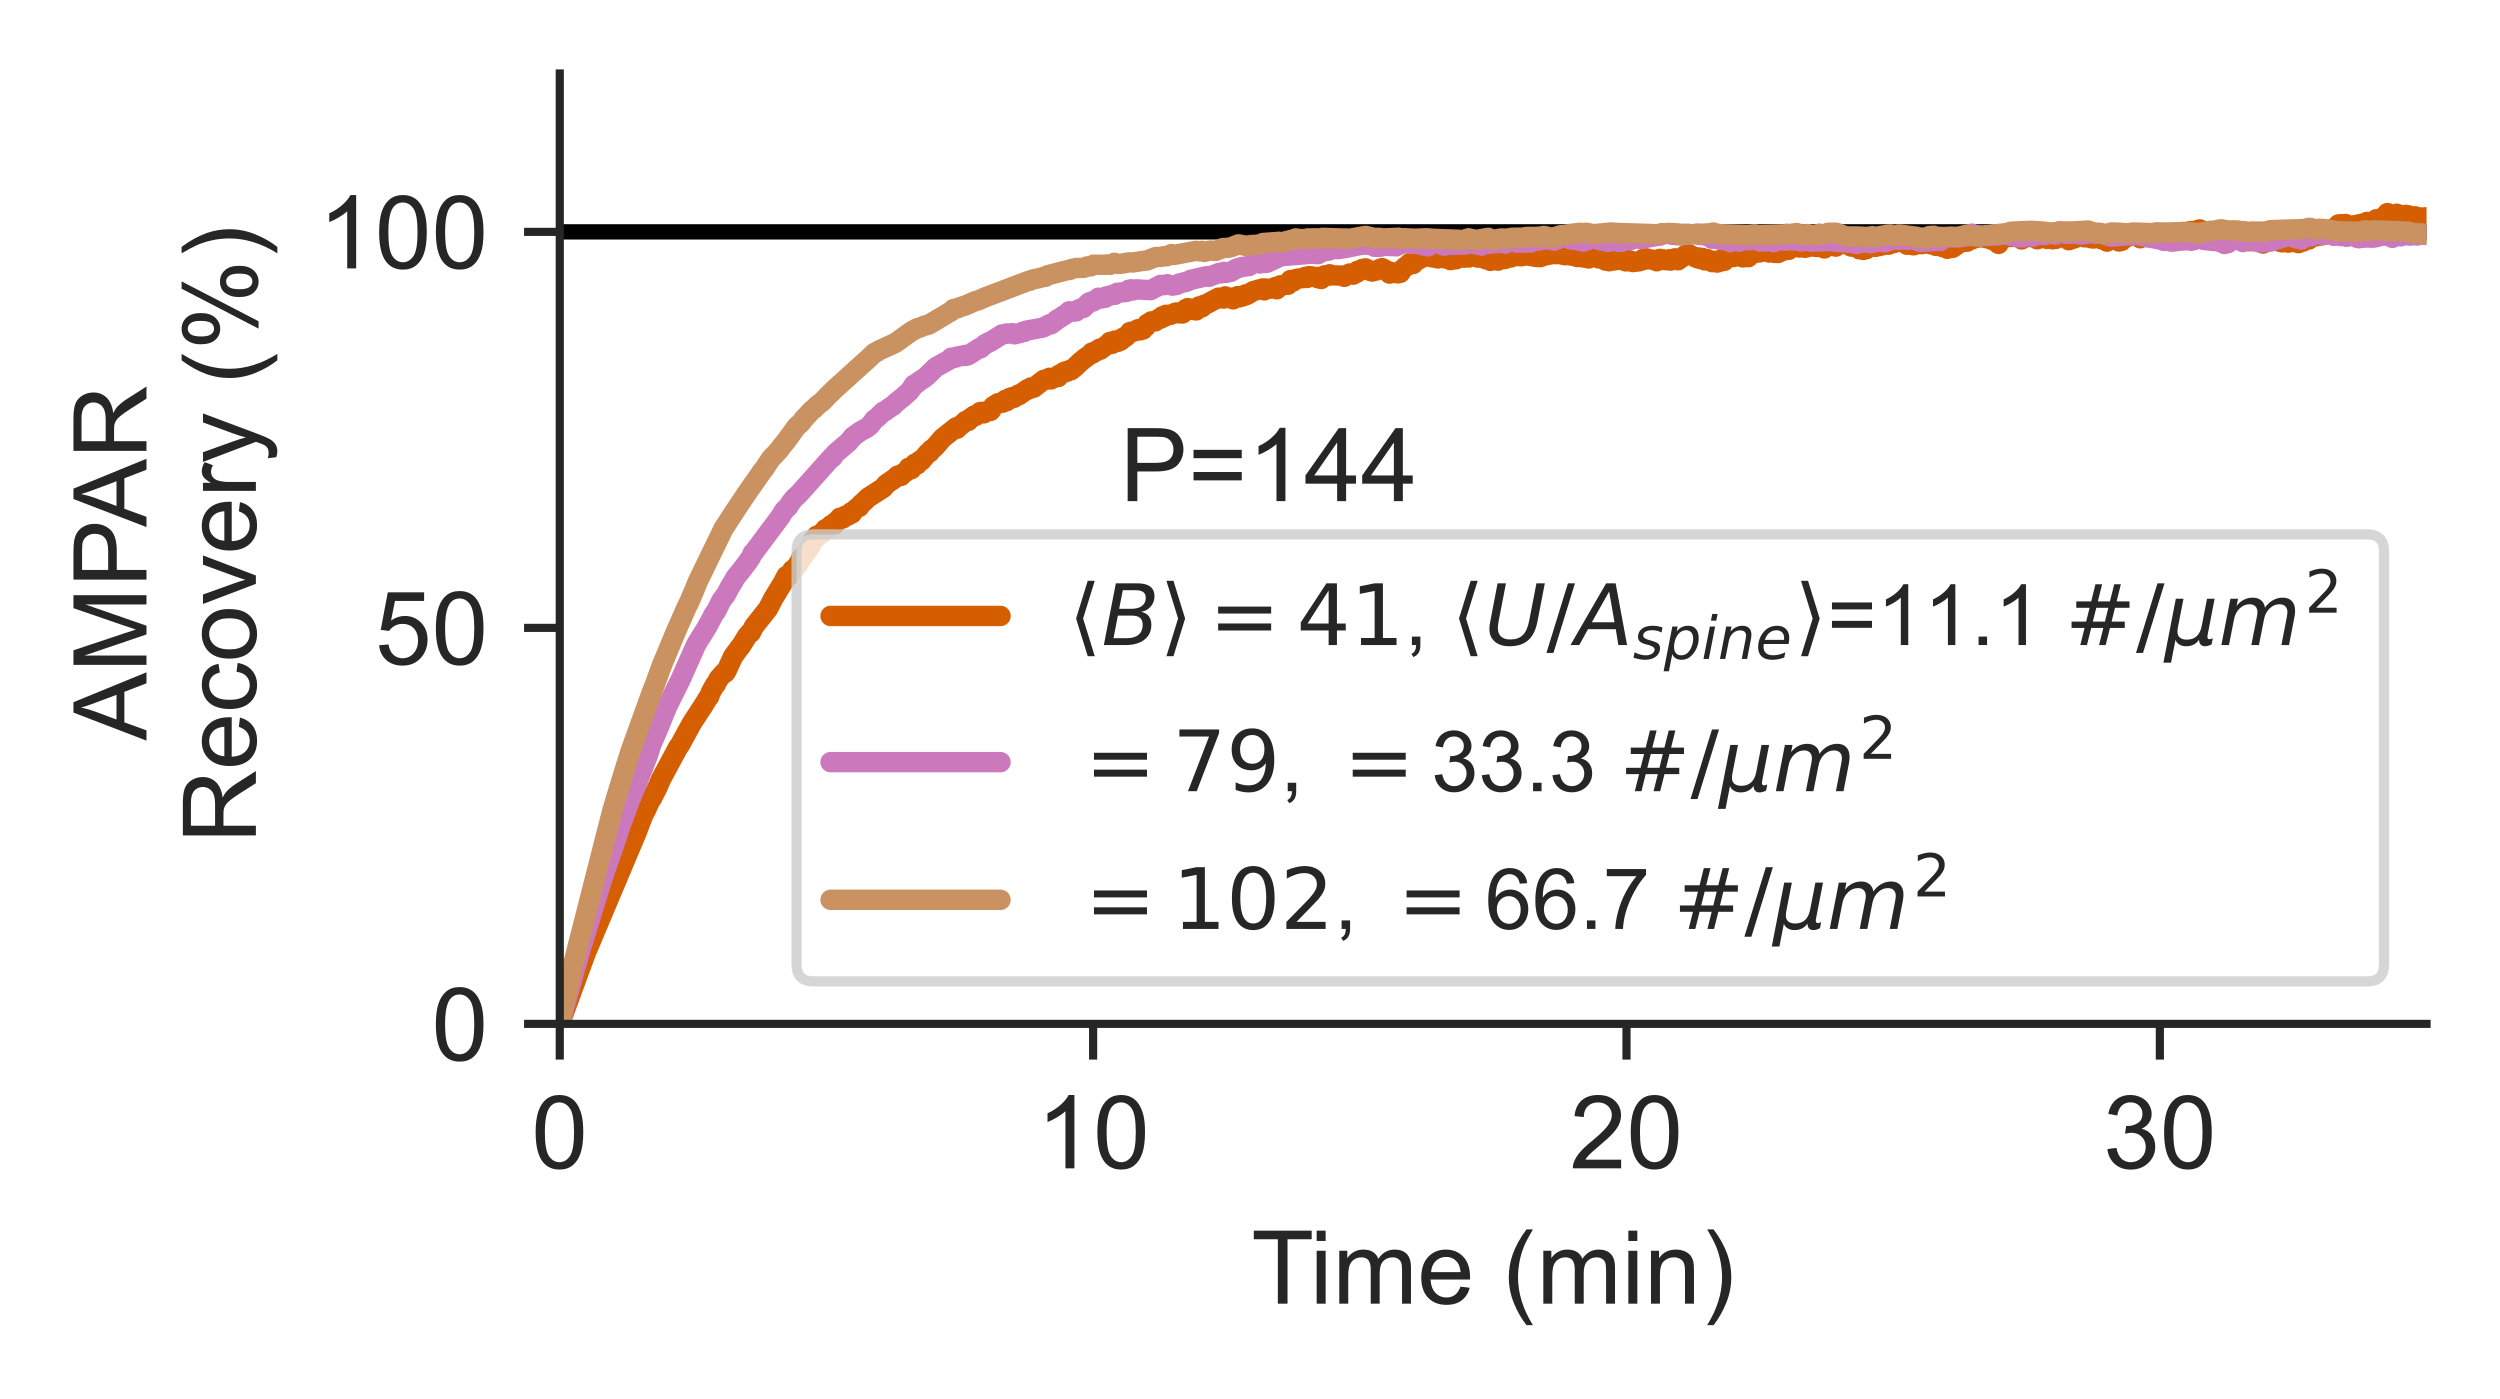 <?xml version="1.0" encoding="utf-8" standalone="no"?>
<!DOCTYPE svg PUBLIC "-//W3C//DTD SVG 1.1//EN"
  "http://www.w3.org/Graphics/SVG/1.1/DTD/svg11.dtd">
<!-- Created with matplotlib (https://matplotlib.org/) -->
<svg height="137.09pt" version="1.1" viewBox="0 0 245.048 137.09" width="245.048pt" xmlns="http://www.w3.org/2000/svg" xmlns:xlink="http://www.w3.org/1999/xlink">
 <defs>
  <style type="text/css">*{stroke-linecap:butt;stroke-linejoin:round;}</style>
 </defs>
 <g id="figure_1">
  <g id="patch_1">
   <path d="M 0 137.09 
L 245.048 137.09 
L 245.048 0 
L 0 0 
z
" style="fill:#ffffff;"/>
  </g>
  <g id="axes_1">
   <g id="patch_2">
    <path d="M 54.868 100.36 
L 237.848 100.36 
L 237.848 7.2 
L 54.868 7.2 
z
" style="fill:#ffffff;"/>
   </g>
   <g id="line2d_1">
    <path clip-path="url(#pf3d51220ab)" d="M 54.868 22.727 
L 237.848 22.727 
" style="fill:none;stroke:#000000;stroke-linecap:round;stroke-width:1.5;"/>
   </g>
   <g id="matplotlib.axis_1">
    <g id="xtick_1">
     <g id="line2d_2">
      <defs>
       <path d="M 0 0 
L 0 3.5 
" id="m406ac79951" style="stroke:#262626;stroke-width:0.8;"/>
      </defs>
      <g>
       <use style="fill:#262626;stroke:#262626;stroke-width:0.8;" x="54.868" xlink:href="#m406ac79951" y="100.36"/>
      </g>
     </g>
     <g id="text_1">
      <!-- 0 -->
      <g style="fill:#262626;" transform="translate(52.088 114.518)scale(0.1 -0.1)">
       <defs>
        <path d="M 4.156 35.297 
Q 4.156 48 6.766 55.734 
Q 9.375 63.484 14.516 67.672 
Q 19.672 71.875 27.484 71.875 
Q 33.25 71.875 37.594 69.547 
Q 41.938 67.234 44.766 62.859 
Q 47.609 58.5 49.219 52.219 
Q 50.828 45.953 50.828 35.297 
Q 50.828 22.703 48.234 14.969 
Q 45.656 7.234 40.5 3 
Q 35.359 -1.219 27.484 -1.219 
Q 17.141 -1.219 11.234 6.203 
Q 4.156 15.141 4.156 35.297 
z
M 13.188 35.297 
Q 13.188 17.672 17.312 11.828 
Q 21.438 6 27.484 6 
Q 33.547 6 37.672 11.859 
Q 41.797 17.719 41.797 35.297 
Q 41.797 52.984 37.672 58.781 
Q 33.547 64.594 27.391 64.594 
Q 21.344 64.594 17.719 59.469 
Q 13.188 52.938 13.188 35.297 
z
" id="ArialMT-48"/>
       </defs>
       <use xlink:href="#ArialMT-48"/>
      </g>
     </g>
    </g>
    <g id="xtick_2">
     <g id="line2d_3">
      <g>
       <use style="fill:#262626;stroke:#262626;stroke-width:0.8;" x="107.148" xlink:href="#m406ac79951" y="100.36"/>
      </g>
     </g>
     <g id="text_2">
      <!-- 10 -->
      <g style="fill:#262626;" transform="translate(101.588 114.518)scale(0.1 -0.1)">
       <defs>
        <path d="M 37.25 0 
L 28.469 0 
L 28.469 56 
Q 25.297 52.984 20.141 49.953 
Q 14.984 46.922 10.891 45.406 
L 10.891 53.906 
Q 18.266 57.375 23.781 62.297 
Q 29.297 67.234 31.594 71.875 
L 37.25 71.875 
z
" id="ArialMT-49"/>
       </defs>
       <use xlink:href="#ArialMT-49"/>
       <use x="55.615" xlink:href="#ArialMT-48"/>
      </g>
     </g>
    </g>
    <g id="xtick_3">
     <g id="line2d_4">
      <g>
       <use style="fill:#262626;stroke:#262626;stroke-width:0.8;" x="159.428" xlink:href="#m406ac79951" y="100.36"/>
      </g>
     </g>
     <g id="text_3">
      <!-- 20 -->
      <g style="fill:#262626;" transform="translate(153.868 114.518)scale(0.1 -0.1)">
       <defs>
        <path d="M 50.344 8.453 
L 50.344 0 
L 3.031 0 
Q 2.938 3.172 4.047 6.109 
Q 5.859 10.938 9.828 15.625 
Q 13.812 20.312 21.344 26.469 
Q 33.016 36.031 37.109 41.625 
Q 41.219 47.219 41.219 52.203 
Q 41.219 57.422 37.469 61 
Q 33.734 64.594 27.734 64.594 
Q 21.391 64.594 17.578 60.781 
Q 13.766 56.984 13.719 50.25 
L 4.688 51.172 
Q 5.609 61.281 11.656 66.578 
Q 17.719 71.875 27.938 71.875 
Q 38.234 71.875 44.234 66.156 
Q 50.25 60.453 50.25 52 
Q 50.25 47.703 48.484 43.547 
Q 46.734 39.406 42.656 34.812 
Q 38.578 30.219 29.109 22.219 
Q 21.188 15.578 18.938 13.203 
Q 16.703 10.844 15.234 8.453 
z
" id="ArialMT-50"/>
       </defs>
       <use xlink:href="#ArialMT-50"/>
       <use x="55.615" xlink:href="#ArialMT-48"/>
      </g>
     </g>
    </g>
    <g id="xtick_4">
     <g id="line2d_5">
      <g>
       <use style="fill:#262626;stroke:#262626;stroke-width:0.8;" x="211.708" xlink:href="#m406ac79951" y="100.36"/>
      </g>
     </g>
     <g id="text_4">
      <!-- 30 -->
      <g style="fill:#262626;" transform="translate(206.148 114.518)scale(0.1 -0.1)">
       <defs>
        <path d="M 4.203 18.891 
L 12.984 20.062 
Q 14.5 12.594 18.141 9.297 
Q 21.781 6 27 6 
Q 33.203 6 37.469 10.297 
Q 41.75 14.594 41.75 20.953 
Q 41.75 27 37.797 30.922 
Q 33.844 34.859 27.734 34.859 
Q 25.25 34.859 21.531 33.891 
L 22.516 41.609 
Q 23.391 41.5 23.922 41.5 
Q 29.547 41.5 34.031 44.422 
Q 38.531 47.359 38.531 53.469 
Q 38.531 58.297 35.25 61.469 
Q 31.984 64.656 26.812 64.656 
Q 21.688 64.656 18.266 61.422 
Q 14.844 58.203 13.875 51.766 
L 5.078 53.328 
Q 6.688 62.156 12.391 67.016 
Q 18.109 71.875 26.609 71.875 
Q 32.469 71.875 37.391 69.359 
Q 42.328 66.844 44.938 62.5 
Q 47.562 58.156 47.562 53.266 
Q 47.562 48.641 45.062 44.828 
Q 42.578 41.016 37.703 38.766 
Q 44.047 37.312 47.562 32.688 
Q 51.078 28.078 51.078 21.141 
Q 51.078 11.766 44.234 5.25 
Q 37.406 -1.266 26.953 -1.266 
Q 17.531 -1.266 11.297 4.344 
Q 5.078 9.969 4.203 18.891 
z
" id="ArialMT-51"/>
       </defs>
       <use xlink:href="#ArialMT-51"/>
       <use x="55.615" xlink:href="#ArialMT-48"/>
      </g>
     </g>
    </g>
    <g id="text_5">
     <!-- Time (min) -->
     <g style="fill:#262626;" transform="translate(122.661 127.785)scale(0.1 -0.1)">
      <defs>
       <path d="M 25.922 0 
L 25.922 63.141 
L 2.344 63.141 
L 2.344 71.578 
L 59.078 71.578 
L 59.078 63.141 
L 35.406 63.141 
L 35.406 0 
z
" id="ArialMT-84"/>
       <path d="M 6.641 61.469 
L 6.641 71.578 
L 15.438 71.578 
L 15.438 61.469 
z
M 6.641 0 
L 6.641 51.859 
L 15.438 51.859 
L 15.438 0 
z
" id="ArialMT-105"/>
       <path d="M 6.594 0 
L 6.594 51.859 
L 14.453 51.859 
L 14.453 44.578 
Q 16.891 48.391 20.938 50.703 
Q 25 53.031 30.172 53.031 
Q 35.938 53.031 39.625 50.641 
Q 43.312 48.25 44.828 43.953 
Q 50.984 53.031 60.844 53.031 
Q 68.562 53.031 72.703 48.75 
Q 76.859 44.484 76.859 35.594 
L 76.859 0 
L 68.109 0 
L 68.109 32.672 
Q 68.109 37.938 67.25 40.25 
Q 66.406 42.578 64.156 43.984 
Q 61.922 45.406 58.891 45.406 
Q 53.422 45.406 49.797 41.766 
Q 46.188 38.141 46.188 30.125 
L 46.188 0 
L 37.406 0 
L 37.406 33.688 
Q 37.406 39.547 35.25 42.469 
Q 33.109 45.406 28.219 45.406 
Q 24.516 45.406 21.359 43.453 
Q 18.219 41.5 16.797 37.734 
Q 15.375 33.984 15.375 26.906 
L 15.375 0 
z
" id="ArialMT-109"/>
       <path d="M 42.094 16.703 
L 51.172 15.578 
Q 49.031 7.625 43.219 3.219 
Q 37.406 -1.172 28.375 -1.172 
Q 17 -1.172 10.328 5.828 
Q 3.656 12.844 3.656 25.484 
Q 3.656 38.578 10.391 45.797 
Q 17.141 53.031 27.875 53.031 
Q 38.281 53.031 44.875 45.953 
Q 51.469 38.875 51.469 26.031 
Q 51.469 25.25 51.422 23.688 
L 12.75 23.688 
Q 13.234 15.141 17.578 10.594 
Q 21.922 6.062 28.422 6.062 
Q 33.25 6.062 36.672 8.594 
Q 40.094 11.141 42.094 16.703 
z
M 13.234 30.906 
L 42.188 30.906 
Q 41.609 37.453 38.875 40.719 
Q 34.672 45.797 27.984 45.797 
Q 21.922 45.797 17.797 41.75 
Q 13.672 37.703 13.234 30.906 
z
" id="ArialMT-101"/>
       <path id="ArialMT-32"/>
       <path d="M 23.391 -21.047 
Q 16.109 -11.859 11.078 0.438 
Q 6.062 12.75 6.062 25.922 
Q 6.062 37.547 9.812 48.188 
Q 14.203 60.547 23.391 72.797 
L 29.688 72.797 
Q 23.781 62.641 21.875 58.297 
Q 18.891 51.562 17.188 44.234 
Q 15.094 35.109 15.094 25.875 
Q 15.094 2.391 29.688 -21.047 
z
" id="ArialMT-40"/>
       <path d="M 6.594 0 
L 6.594 51.859 
L 14.5 51.859 
L 14.5 44.484 
Q 20.219 53.031 31 53.031 
Q 35.688 53.031 39.625 51.344 
Q 43.562 49.656 45.516 46.922 
Q 47.469 44.188 48.25 40.438 
Q 48.734 37.984 48.734 31.891 
L 48.734 0 
L 39.938 0 
L 39.938 31.547 
Q 39.938 36.922 38.906 39.578 
Q 37.891 42.234 35.281 43.812 
Q 32.672 45.406 29.156 45.406 
Q 23.531 45.406 19.453 41.844 
Q 15.375 38.281 15.375 28.328 
L 15.375 0 
z
" id="ArialMT-110"/>
       <path d="M 12.359 -21.047 
L 6.062 -21.047 
Q 20.656 2.391 20.656 25.875 
Q 20.656 35.062 18.562 44.094 
Q 16.891 51.422 13.922 58.156 
Q 12.016 62.547 6.062 72.797 
L 12.359 72.797 
Q 21.531 60.547 25.922 48.188 
Q 29.688 37.547 29.688 25.922 
Q 29.688 12.75 24.625 0.438 
Q 19.578 -11.859 12.359 -21.047 
z
" id="ArialMT-41"/>
      </defs>
      <use xlink:href="#ArialMT-84"/>
      <use x="57.334" xlink:href="#ArialMT-105"/>
      <use x="79.551" xlink:href="#ArialMT-109"/>
      <use x="162.852" xlink:href="#ArialMT-101"/>
      <use x="218.467" xlink:href="#ArialMT-32"/>
      <use x="246.25" xlink:href="#ArialMT-40"/>
      <use x="279.551" xlink:href="#ArialMT-109"/>
      <use x="362.852" xlink:href="#ArialMT-105"/>
      <use x="385.068" xlink:href="#ArialMT-110"/>
      <use x="440.684" xlink:href="#ArialMT-41"/>
     </g>
    </g>
   </g>
   <g id="matplotlib.axis_2">
    <g id="ytick_1">
     <g id="line2d_6">
      <defs>
       <path d="M 0 0 
L -3.5 0 
" id="me548ab758d" style="stroke:#262626;stroke-width:0.8;"/>
      </defs>
      <g>
       <use style="fill:#262626;stroke:#262626;stroke-width:0.8;" x="54.868" xlink:href="#me548ab758d" y="100.36"/>
      </g>
     </g>
     <g id="text_6">
      <!-- 0 -->
      <g style="fill:#262626;" transform="translate(42.307 103.939)scale(0.1 -0.1)">
       <use xlink:href="#ArialMT-48"/>
      </g>
     </g>
    </g>
    <g id="ytick_2">
     <g id="line2d_7">
      <g>
       <use style="fill:#262626;stroke:#262626;stroke-width:0.8;" x="54.868" xlink:href="#me548ab758d" y="61.543"/>
      </g>
     </g>
     <g id="text_7">
      <!-- 50 -->
      <g style="fill:#262626;" transform="translate(36.747 65.122)scale(0.1 -0.1)">
       <defs>
        <path d="M 4.156 18.75 
L 13.375 19.531 
Q 14.406 12.797 18.141 9.391 
Q 21.875 6 27.156 6 
Q 33.5 6 37.891 10.781 
Q 42.281 15.578 42.281 23.484 
Q 42.281 31 38.062 35.344 
Q 33.844 39.703 27 39.703 
Q 22.75 39.703 19.328 37.766 
Q 15.922 35.844 13.969 32.766 
L 5.719 33.844 
L 12.641 70.609 
L 48.25 70.609 
L 48.25 62.203 
L 19.672 62.203 
L 15.828 42.969 
Q 22.266 47.469 29.344 47.469 
Q 38.719 47.469 45.156 40.969 
Q 51.609 34.469 51.609 24.266 
Q 51.609 14.547 45.953 7.469 
Q 39.062 -1.219 27.156 -1.219 
Q 17.391 -1.219 11.203 4.25 
Q 5.031 9.719 4.156 18.75 
z
" id="ArialMT-53"/>
       </defs>
       <use xlink:href="#ArialMT-53"/>
       <use x="55.615" xlink:href="#ArialMT-48"/>
      </g>
     </g>
    </g>
    <g id="ytick_3">
     <g id="line2d_8">
      <g>
       <use style="fill:#262626;stroke:#262626;stroke-width:0.8;" x="54.868" xlink:href="#me548ab758d" y="22.727"/>
      </g>
     </g>
     <g id="text_8">
      <!-- 100 -->
      <g style="fill:#262626;" transform="translate(31.186 26.306)scale(0.1 -0.1)">
       <use xlink:href="#ArialMT-49"/>
       <use x="55.615" xlink:href="#ArialMT-48"/>
       <use x="111.23" xlink:href="#ArialMT-48"/>
      </g>
     </g>
    </g>
    <g id="text_9">
     <!-- AMPAR  -->
     <g style="fill:#262626;" transform="translate(14.358 72.582)rotate(-90)scale(0.1 -0.1)">
      <defs>
       <path d="M -0.141 0 
L 27.344 71.578 
L 37.547 71.578 
L 66.844 0 
L 56.062 0 
L 47.703 21.688 
L 17.781 21.688 
L 9.906 0 
z
M 20.516 29.391 
L 44.781 29.391 
L 37.312 49.219 
Q 33.891 58.25 32.234 64.062 
Q 30.859 57.172 28.375 50.391 
z
" id="ArialMT-65"/>
       <path d="M 7.422 0 
L 7.422 71.578 
L 21.688 71.578 
L 38.625 20.906 
Q 40.969 13.812 42.047 10.297 
Q 43.266 14.203 45.844 21.781 
L 62.984 71.578 
L 75.734 71.578 
L 75.734 0 
L 66.609 0 
L 66.609 59.906 
L 45.797 0 
L 37.25 0 
L 16.547 60.938 
L 16.547 0 
z
" id="ArialMT-77"/>
       <path d="M 7.719 0 
L 7.719 71.578 
L 34.719 71.578 
Q 41.844 71.578 45.609 70.906 
Q 50.875 70.016 54.438 67.547 
Q 58.016 65.094 60.188 60.641 
Q 62.359 56.203 62.359 50.875 
Q 62.359 41.75 56.547 35.422 
Q 50.734 29.109 35.547 29.109 
L 17.188 29.109 
L 17.188 0 
z
M 17.188 37.547 
L 35.688 37.547 
Q 44.875 37.547 48.734 40.969 
Q 52.594 44.391 52.594 50.594 
Q 52.594 55.078 50.312 58.266 
Q 48.047 61.469 44.344 62.5 
Q 41.938 63.141 35.5 63.141 
L 17.188 63.141 
z
" id="ArialMT-80"/>
       <path d="M 7.859 0 
L 7.859 71.578 
L 39.594 71.578 
Q 49.172 71.578 54.141 69.641 
Q 59.125 67.719 62.109 62.828 
Q 65.094 57.953 65.094 52.047 
Q 65.094 44.438 60.156 39.203 
Q 55.219 33.984 44.922 32.562 
Q 48.688 30.766 50.641 29 
Q 54.781 25.203 58.5 19.484 
L 70.953 0 
L 59.031 0 
L 49.562 14.891 
Q 45.406 21.344 42.719 24.75 
Q 40.047 28.172 37.922 29.531 
Q 35.797 30.906 33.594 31.453 
Q 31.984 31.781 28.328 31.781 
L 17.328 31.781 
L 17.328 0 
z
M 17.328 39.984 
L 37.703 39.984 
Q 44.188 39.984 47.844 41.328 
Q 51.516 42.672 53.422 45.625 
Q 55.328 48.578 55.328 52.047 
Q 55.328 57.125 51.641 60.391 
Q 47.953 63.672 39.984 63.672 
L 17.328 63.672 
z
" id="ArialMT-82"/>
      </defs>
      <use xlink:href="#ArialMT-65"/>
      <use x="66.699" xlink:href="#ArialMT-77"/>
      <use x="150" xlink:href="#ArialMT-80"/>
      <use x="209.324" xlink:href="#ArialMT-65"/>
      <use x="276.023" xlink:href="#ArialMT-82"/>
      <use x="348.24" xlink:href="#ArialMT-32"/>
     </g>
     <!--  Recovery (%) -->
     <g style="fill:#262626;" transform="translate(25.081 85.451)rotate(-90)scale(0.1 -0.1)">
      <defs>
       <path d="M 40.438 19 
L 49.078 17.875 
Q 47.656 8.938 41.812 3.875 
Q 35.984 -1.172 27.484 -1.172 
Q 16.844 -1.172 10.375 5.781 
Q 3.906 12.75 3.906 25.734 
Q 3.906 34.125 6.688 40.422 
Q 9.469 46.734 15.156 49.875 
Q 20.844 53.031 27.547 53.031 
Q 35.984 53.031 41.359 48.75 
Q 46.734 44.484 48.25 36.625 
L 39.703 35.297 
Q 38.484 40.531 35.375 43.156 
Q 32.281 45.797 27.875 45.797 
Q 21.234 45.797 17.078 41.031 
Q 12.938 36.281 12.938 25.984 
Q 12.938 15.531 16.938 10.797 
Q 20.953 6.062 27.391 6.062 
Q 32.562 6.062 36.031 9.234 
Q 39.5 12.406 40.438 19 
z
" id="ArialMT-99"/>
       <path d="M 3.328 25.922 
Q 3.328 40.328 11.328 47.266 
Q 18.016 53.031 27.641 53.031 
Q 38.328 53.031 45.109 46.016 
Q 51.906 39.016 51.906 26.656 
Q 51.906 16.656 48.906 10.906 
Q 45.906 5.172 40.156 2 
Q 34.422 -1.172 27.641 -1.172 
Q 16.75 -1.172 10.031 5.812 
Q 3.328 12.797 3.328 25.922 
z
M 12.359 25.922 
Q 12.359 15.969 16.703 11.016 
Q 21.047 6.062 27.641 6.062 
Q 34.188 6.062 38.531 11.031 
Q 42.875 16.016 42.875 26.219 
Q 42.875 35.844 38.5 40.797 
Q 34.125 45.75 27.641 45.75 
Q 21.047 45.75 16.703 40.812 
Q 12.359 35.891 12.359 25.922 
z
" id="ArialMT-111"/>
       <path d="M 21 0 
L 1.266 51.859 
L 10.547 51.859 
L 21.688 20.797 
Q 23.484 15.766 25 10.359 
Q 26.172 14.453 28.266 20.219 
L 39.797 51.859 
L 48.828 51.859 
L 29.203 0 
z
" id="ArialMT-118"/>
       <path d="M 6.5 0 
L 6.5 51.859 
L 14.406 51.859 
L 14.406 44 
Q 17.438 49.516 20 51.266 
Q 22.562 53.031 25.641 53.031 
Q 30.078 53.031 34.672 50.203 
L 31.641 42.047 
Q 28.422 43.953 25.203 43.953 
Q 22.312 43.953 20.016 42.219 
Q 17.719 40.484 16.75 37.406 
Q 15.281 32.719 15.281 27.156 
L 15.281 0 
z
" id="ArialMT-114"/>
       <path d="M 6.203 -19.969 
L 5.219 -11.719 
Q 8.109 -12.5 10.25 -12.5 
Q 13.188 -12.5 14.938 -11.516 
Q 16.703 -10.547 17.828 -8.797 
Q 18.656 -7.469 20.516 -2.25 
Q 20.75 -1.516 21.297 -0.094 
L 1.609 51.859 
L 11.078 51.859 
L 21.875 21.828 
Q 23.969 16.109 25.641 9.812 
Q 27.156 15.875 29.25 21.625 
L 40.328 51.859 
L 49.125 51.859 
L 29.391 -0.875 
Q 26.219 -9.422 24.469 -12.641 
Q 22.125 -17 19.094 -19.016 
Q 16.062 -21.047 11.859 -21.047 
Q 9.328 -21.047 6.203 -19.969 
z
" id="ArialMT-121"/>
       <path d="M 5.812 54.391 
Q 5.812 62.062 9.672 67.422 
Q 13.531 72.797 20.844 72.797 
Q 27.594 72.797 32 67.984 
Q 36.422 63.188 36.422 53.859 
Q 36.422 44.781 31.953 39.875 
Q 27.484 34.969 20.953 34.969 
Q 14.453 34.969 10.125 39.797 
Q 5.812 44.625 5.812 54.391 
z
M 21.094 66.75 
Q 17.828 66.75 15.656 63.906 
Q 13.484 61.078 13.484 53.516 
Q 13.484 46.625 15.672 43.812 
Q 17.875 41.016 21.094 41.016 
Q 24.422 41.016 26.594 43.844 
Q 28.766 46.688 28.766 54.203 
Q 28.766 61.141 26.562 63.938 
Q 24.359 66.75 21.094 66.75 
z
M 21.141 -2.641 
L 60.297 72.797 
L 67.438 72.797 
L 28.422 -2.641 
z
M 52.094 16.797 
Q 52.094 24.516 55.953 29.859 
Q 59.812 35.203 67.188 35.203 
Q 73.922 35.203 78.344 30.391 
Q 82.766 25.594 82.766 16.266 
Q 82.766 7.172 78.297 2.266 
Q 73.828 -2.641 67.234 -2.641 
Q 60.75 -2.641 56.422 2.219 
Q 52.094 7.078 52.094 16.797 
z
M 67.438 29.156 
Q 64.109 29.156 61.938 26.312 
Q 59.766 23.484 59.766 15.922 
Q 59.766 9.078 61.953 6.25 
Q 64.156 3.422 67.391 3.422 
Q 70.75 3.422 72.922 6.25 
Q 75.094 9.078 75.094 16.609 
Q 75.094 23.531 72.891 26.344 
Q 70.703 29.156 67.438 29.156 
z
" id="ArialMT-37"/>
      </defs>
      <use xlink:href="#ArialMT-32"/>
      <use x="27.783" xlink:href="#ArialMT-82"/>
      <use x="100" xlink:href="#ArialMT-101"/>
      <use x="155.615" xlink:href="#ArialMT-99"/>
      <use x="205.615" xlink:href="#ArialMT-111"/>
      <use x="261.23" xlink:href="#ArialMT-118"/>
      <use x="311.23" xlink:href="#ArialMT-101"/>
      <use x="366.846" xlink:href="#ArialMT-114"/>
      <use x="400.146" xlink:href="#ArialMT-121"/>
      <use x="450.146" xlink:href="#ArialMT-32"/>
      <use x="477.93" xlink:href="#ArialMT-40"/>
      <use x="511.23" xlink:href="#ArialMT-37"/>
      <use x="600.146" xlink:href="#ArialMT-41"/>
     </g>
    </g>
   </g>
   <g id="line2d_9">
    <path clip-path="url(#pf3d51220ab)" d="M 54.825 100.36 
L 54.868 100.36 
L 57.439 93.365 
L 57.875 92.332 
L 62.449 81.481 
L 63.015 79.981 
L 63.364 79.288 
L 63.8 78.317 
L 63.887 78.279 
L 64.322 77.422 
L 64.453 77.17 
L 64.802 76.351 
L 65.063 75.872 
L 66.501 73.2 
L 66.631 73.049 
L 67.764 70.982 
L 67.938 70.692 
L 68.984 69.092 
L 69.115 68.877 
L 69.376 68.436 
L 69.507 68.298 
L 69.638 67.932 
L 69.855 67.516 
L 70.117 67.075 
L 70.16 67.088 
L 70.422 66.558 
L 70.945 65.954 
L 71.075 65.954 
L 71.206 65.764 
L 71.859 64.34 
L 72.469 63.509 
L 72.644 63.307 
L 73.254 62.311 
L 73.384 62.198 
L 73.515 62.009 
L 73.602 62.009 
L 73.907 61.404 
L 75.301 59.639 
L 75.78 58.694 
L 76.739 57.119 
L 77.087 56.451 
L 77.131 56.501 
L 77.175 56.451 
L 77.305 56.451 
L 77.392 56.4 
L 77.654 55.884 
L 77.697 55.934 
L 77.741 55.871 
L 78.177 55.405 
L 78.569 54.661 
L 78.612 54.686 
L 78.83 54.371 
L 79.396 53.628 
L 79.701 52.947 
L 79.963 52.745 
L 80.05 52.506 
L 80.137 52.569 
L 80.311 52.468 
L 80.703 52.115 
L 80.921 51.851 
L 81.008 51.851 
L 81.27 51.699 
L 81.444 51.485 
L 81.618 51.384 
L 81.793 51.41 
L 81.923 51.145 
L 82.054 51.107 
L 82.315 50.754 
L 82.49 50.817 
L 82.62 50.817 
L 82.838 50.553 
L 82.969 50.565 
L 83.143 50.527 
L 83.317 50.326 
L 83.405 50.225 
L 83.492 50.338 
L 83.535 50.263 
L 83.71 50.048 
L 83.884 49.885 
L 84.058 49.746 
L 84.232 49.683 
L 84.407 49.406 
L 84.537 49.305 
L 84.755 49.103 
L 85.104 48.763 
L 86.585 47.818 
L 86.846 47.477 
L 87.761 46.847 
L 87.979 46.62 
L 88.328 46.646 
L 88.545 46.381 
L 88.85 46.217 
L 89.068 45.852 
L 89.286 45.877 
L 89.33 45.99 
L 89.373 45.902 
L 89.678 45.448 
L 89.809 45.524 
L 89.896 45.537 
L 90.114 45.184 
L 90.288 45.07 
L 90.332 45.146 
L 90.375 45.083 
L 90.985 44.364 
L 91.116 44.352 
L 91.29 44.062 
L 91.464 43.974 
L 91.769 43.671 
L 91.987 43.407 
L 92.074 43.318 
L 92.336 42.991 
L 93.73 41.882 
L 93.817 42.02 
L 93.861 41.97 
L 93.948 41.869 
L 94.34 41.554 
L 94.514 41.403 
L 94.645 41.264 
L 94.688 41.314 
L 94.906 41.264 
L 95.124 40.987 
L 95.298 40.924 
L 95.473 40.735 
L 95.647 40.76 
L 96.083 40.382 
L 96.213 40.445 
L 96.257 40.369 
L 96.3 40.407 
L 96.431 40.52 
L 96.518 40.457 
L 96.736 40.294 
L 97.041 40.243 
L 97.085 40.281 
L 97.128 40.18 
L 97.172 40.168 
L 97.346 39.827 
L 97.825 39.525 
L 98.304 39.462 
L 98.522 39.21 
L 98.653 39.197 
L 98.697 39.311 
L 98.784 39.248 
L 98.958 39.008 
L 99.001 39.033 
L 99.176 38.97 
L 99.219 38.92 
L 99.263 38.97 
L 99.394 38.996 
L 99.829 38.668 
L 99.873 38.743 
L 99.916 38.706 
L 100.265 38.466 
L 100.744 38.126 
L 100.788 38.189 
L 100.831 38.138 
L 101.049 37.975 
L 101.18 38 
L 101.311 38.012 
L 102.313 37.231 
L 102.53 37.231 
L 102.705 37.105 
L 102.879 37.029 
L 103.01 37.193 
L 103.097 37.118 
L 103.184 37.08 
L 103.315 37.017 
L 103.707 36.966 
L 103.794 36.74 
L 103.837 36.777 
L 104.142 36.588 
L 104.229 36.487 
L 104.273 36.55 
L 104.404 36.462 
L 104.447 36.399 
L 104.491 36.462 
L 104.622 36.424 
L 104.796 36.286 
L 104.97 36.298 
L 105.406 35.946 
L 105.798 35.567 
L 106.321 35.126 
L 106.974 34.673 
L 107.018 34.559 
L 107.061 34.597 
L 107.105 34.647 
L 107.148 34.584 
L 107.453 34.383 
L 107.497 34.421 
L 107.541 34.345 
L 107.802 34.169 
L 107.846 34.282 
L 107.933 34.219 
L 108.107 34.08 
L 108.281 33.967 
L 108.455 33.841 
L 108.63 33.69 
L 108.673 33.702 
L 108.804 33.513 
L 109.022 33.702 
L 109.065 33.652 
L 109.283 33.375 
L 109.588 33.501 
L 109.893 33.362 
L 110.024 33.122 
L 110.067 33.185 
L 110.329 33.022 
L 110.46 32.883 
L 110.634 32.744 
L 110.764 32.543 
L 110.982 32.505 
L 111.157 32.454 
L 111.287 32.467 
L 111.549 32.265 
L 111.81 32.379 
L 111.984 32.202 
L 112.028 32.303 
L 112.071 32.215 
L 112.289 32.051 
L 112.464 31.736 
L 112.551 31.724 
L 112.856 31.497 
L 113.117 31.497 
L 113.204 31.459 
L 113.248 31.497 
L 113.596 31.232 
L 113.771 31.232 
L 113.945 30.993 
L 114.119 31.068 
L 114.293 30.854 
L 114.729 30.867 
L 115.165 30.665 
L 115.295 30.627 
L 115.383 30.703 
L 115.862 30.728 
L 115.905 30.728 
L 116.036 30.463 
L 116.254 30.287 
L 116.297 30.262 
L 116.341 30.35 
L 116.385 30.388 
L 116.428 30.199 
L 116.472 30.262 
L 116.515 30.325 
L 116.559 30.249 
L 116.864 30.274 
L 116.995 30.4 
L 117.125 30.375 
L 117.256 30.425 
L 117.517 30.035 
L 117.692 30.073 
L 117.822 30.123 
L 117.997 29.883 
L 118.04 29.921 
L 119.434 29.178 
L 119.565 29.253 
L 119.783 29.203 
L 119.957 29.266 
L 120.088 29.052 
L 120.218 29.127 
L 120.349 29.127 
L 120.872 29.342 
L 121.308 29.026 
L 121.438 29.152 
L 121.83 29.052 
L 122.048 28.951 
L 122.092 28.85 
L 122.179 28.926 
L 122.31 28.863 
L 122.832 28.535 
L 123.791 28.27 
L 123.922 28.459 
L 124.009 28.27 
L 124.096 28.346 
L 124.793 28.258 
L 124.967 28.144 
L 125.141 28.358 
L 125.272 28.119 
L 125.316 28.144 
L 125.403 28.094 
L 125.49 27.968 
L 125.534 28.056 
L 126.013 27.854 
L 126.144 27.791 
L 126.231 27.917 
L 126.274 27.829 
L 126.492 27.451 
L 126.579 27.501 
L 126.753 27.59 
L 126.841 27.451 
L 126.971 27.363 
L 127.32 27.287 
L 127.451 27.287 
L 127.886 27.237 
L 127.93 27.136 
L 127.973 27.224 
L 128.104 27.249 
L 128.322 27.06 
L 128.975 27.149 
L 129.062 27.161 
L 129.15 27.262 
L 129.193 27.237 
L 129.324 27.136 
L 129.367 27.174 
L 129.498 27.35 
L 129.542 27.312 
L 129.847 26.985 
L 129.89 27.098 
L 129.977 27.023 
L 130.326 26.884 
L 130.369 27.01 
L 130.457 26.934 
L 130.631 26.985 
L 131.676 27.023 
L 131.764 27.136 
L 131.807 27.098 
L 132.112 26.897 
L 132.286 26.808 
L 132.504 26.909 
L 132.635 26.922 
L 132.853 26.72 
L 132.983 26.745 
L 133.071 26.544 
L 133.114 26.644 
L 133.55 26.355 
L 133.593 26.443 
L 133.637 26.418 
L 133.855 26.304 
L 134.29 26.556 
L 134.465 26.544 
L 134.508 26.619 
L 134.595 26.556 
L 134.857 26.531 
L 135.249 26.355 
L 135.38 26.317 
L 135.423 26.367 
L 135.467 26.279 
L 135.859 26.481 
L 136.207 26.821 
L 136.338 26.657 
L 136.382 26.682 
L 137.035 26.796 
L 137.122 26.607 
L 137.166 26.644 
L 137.253 26.745 
L 137.471 26.392 
L 137.645 26.241 
L 137.819 26.09 
L 137.95 26.052 
L 138.168 25.8 
L 138.516 25.876 
L 138.952 25.334 
L 139.083 25.397 
L 139.126 25.409 
L 139.257 25.17 
L 139.344 25.283 
L 139.388 25.208 
L 139.518 25.145 
L 139.693 25.019 
L 139.867 25.119 
L 140.956 25.334 
L 141.348 25.006 
L 141.523 25.082 
L 141.61 25.183 
L 141.697 25.346 
L 141.74 25.321 
L 142.132 25.397 
L 142.176 25.498 
L 142.263 25.435 
L 142.437 25.435 
L 142.612 25.422 
L 142.742 25.409 
L 142.96 25.22 
L 143.309 25.22 
L 143.439 25.195 
L 143.527 25.258 
L 143.57 25.22 
L 143.788 25.22 
L 143.962 25.246 
L 144.267 24.943 
L 144.79 25.157 
L 144.877 25.258 
L 144.921 25.208 
L 145.051 25.233 
L 145.226 25.145 
L 145.313 25.233 
L 145.356 25.195 
L 145.487 25.296 
L 145.618 25.409 
L 145.661 25.384 
L 146.01 25.447 
L 146.097 25.573 
L 146.141 25.485 
L 146.271 25.409 
L 146.402 25.46 
L 146.489 25.384 
L 146.533 25.422 
L 146.707 25.435 
L 146.838 25.548 
L 147.012 25.372 
L 147.186 25.346 
L 147.491 25.397 
L 147.578 25.195 
L 147.622 25.258 
L 147.84 25.119 
L 148.058 25.246 
L 148.275 25.157 
L 148.624 25.082 
L 148.667 24.993 
L 148.755 25.044 
L 148.885 25.082 
L 149.016 25.119 
L 149.277 25.094 
L 149.452 24.88 
L 149.626 24.918 
L 149.713 24.918 
L 149.887 25.069 
L 150.628 25.195 
L 150.759 25.132 
L 150.977 25.208 
L 151.107 25.019 
L 151.151 25.069 
L 151.369 25.069 
L 151.456 25.006 
L 151.499 25.031 
L 152.458 24.855 
L 152.588 24.918 
L 152.719 24.779 
L 152.937 24.905 
L 152.981 24.855 
L 153.024 24.893 
L 153.155 24.968 
L 153.198 24.905 
L 153.242 24.956 
L 153.373 25.019 
L 153.46 24.956 
L 153.503 24.993 
L 154.2 25.069 
L 154.288 25.107 
L 154.462 25.044 
L 154.593 25.195 
L 154.767 25.195 
L 154.854 25.145 
L 154.898 25.183 
L 155.42 25.271 
L 155.507 25.119 
L 155.551 25.195 
L 155.725 25.334 
L 155.769 25.246 
L 156.074 25.119 
L 156.248 25.094 
L 156.292 25.056 
L 156.335 25.145 
L 156.466 25.22 
L 156.727 25.334 
L 156.945 25.271 
L 157.032 25.296 
L 157.076 25.22 
L 157.119 25.309 
L 157.381 25.548 
L 157.555 25.485 
L 157.729 25.611 
L 157.86 25.561 
L 158.165 25.535 
L 158.949 25.384 
L 159.211 25.573 
L 159.385 25.624 
L 159.516 25.573 
L 159.603 25.485 
L 159.733 25.586 
L 159.821 25.548 
L 160.038 25.687 
L 160.692 25.611 
L 160.91 25.498 
L 160.997 25.46 
L 161.04 25.384 
L 161.084 25.435 
L 161.128 25.485 
L 161.171 25.384 
L 161.302 25.397 
L 161.389 25.321 
L 161.433 25.372 
L 162.086 25.472 
L 162.173 25.485 
L 162.391 25.611 
L 162.696 25.372 
L 162.957 25.472 
L 163.044 25.422 
L 163.175 25.498 
L 163.48 25.498 
L 163.654 25.409 
L 163.742 25.548 
L 163.785 25.485 
L 163.872 25.397 
L 163.916 25.435 
L 164.177 25.321 
L 164.308 25.384 
L 164.482 25.51 
L 165.179 25.006 
L 165.484 25.006 
L 165.571 24.93 
L 165.615 24.968 
L 166.399 25.321 
L 166.53 25.233 
L 166.617 25.384 
L 166.704 25.283 
L 166.878 25.283 
L 167.096 25.523 
L 167.227 25.498 
L 167.358 25.397 
L 167.532 25.485 
L 167.837 25.699 
L 167.968 25.561 
L 168.229 25.712 
L 168.272 25.649 
L 168.316 25.737 
L 168.621 25.649 
L 168.795 25.384 
L 169.013 25.573 
L 169.275 25.246 
L 169.754 24.981 
L 169.928 25.195 
L 170.189 24.956 
L 170.451 25.094 
L 170.494 25.056 
L 170.538 25.119 
L 170.843 25.233 
L 170.93 25.17 
L 170.974 25.208 
L 171.191 25.119 
L 171.366 25.208 
L 171.801 24.754 
L 171.932 24.678 
L 171.976 24.578 
L 172.019 24.666 
L 172.237 24.767 
L 172.324 24.59 
L 172.368 24.704 
L 172.411 24.653 
L 172.455 24.691 
L 172.498 24.741 
L 172.542 24.653 
L 172.716 24.603 
L 172.847 24.59 
L 173.021 24.653 
L 173.239 24.578 
L 173.413 24.754 
L 173.5 24.678 
L 173.675 24.565 
L 173.936 24.792 
L 174.067 24.754 
L 174.285 24.804 
L 174.503 24.628 
L 174.72 24.615 
L 174.938 24.389 
L 175.243 24.426 
L 175.33 24.489 
L 175.374 24.439 
L 175.897 23.985 
L 176.027 24.061 
L 176.071 24.061 
L 176.158 24.174 
L 176.289 24.073 
L 176.376 24.262 
L 176.419 24.237 
L 176.55 24.036 
L 176.594 24.111 
L 176.942 24.288 
L 177.117 24.099 
L 177.16 24.048 
L 177.204 24.086 
L 177.334 24.199 
L 177.596 24.136 
L 177.77 24.162 
L 178.075 24.212 
L 178.119 24.086 
L 178.206 24.124 
L 178.424 24.086 
L 178.554 24.136 
L 178.728 24.225 
L 178.816 24.351 
L 178.859 24.288 
L 179.077 24.162 
L 179.861 24.01 
L 179.948 24.174 
L 179.992 24.136 
L 180.34 23.67 
L 180.428 23.758 
L 180.907 23.922 
L 181.168 23.998 
L 181.386 24.136 
L 181.43 24.099 
L 181.473 24.174 
L 181.517 24.174 
L 181.691 24.01 
L 181.952 24.174 
L 182.17 24.3 
L 182.257 24.439 
L 182.301 24.376 
L 182.475 24.363 
L 182.562 24.325 
L 182.649 24.502 
L 182.693 24.439 
L 182.867 24.414 
L 182.954 24.414 
L 183.172 24.036 
L 183.259 24.136 
L 183.39 24.023 
L 183.826 24.199 
L 183.913 24.023 
L 183.956 24.099 
L 184.131 24.124 
L 184.305 24.099 
L 184.654 23.985 
L 184.697 24.01 
L 184.741 23.922 
L 184.828 23.809 
L 184.959 23.897 
L 185.046 23.884 
L 185.133 23.985 
L 185.176 23.96 
L 185.481 23.67 
L 185.525 23.708 
L 185.656 23.809 
L 185.699 23.809 
L 185.873 23.607 
L 186.091 23.582 
L 186.135 23.67 
L 186.178 23.582 
L 186.57 23.531 
L 186.919 23.985 
L 186.963 23.947 
L 187.398 24.01 
L 187.573 24.048 
L 187.66 23.96 
L 187.703 24.01 
L 187.834 23.859 
L 187.965 23.884 
L 188.095 23.809 
L 188.182 23.683 
L 188.226 23.721 
L 188.357 23.784 
L 188.4 23.935 
L 188.487 23.897 
L 188.662 23.884 
L 188.88 23.771 
L 189.228 23.947 
L 189.489 23.935 
L 189.751 24.099 
L 189.838 24.036 
L 189.882 24.073 
L 190.274 24.149 
L 190.491 24.25 
L 190.709 24.136 
L 190.796 24.262 
L 190.884 24.389 
L 190.927 24.313 
L 190.971 24.338 
L 191.014 24.25 
L 191.232 24.288 
L 191.406 24.288 
L 192.234 23.683 
L 192.408 23.733 
L 192.583 23.557 
L 192.626 23.607 
L 192.801 23.695 
L 192.975 23.393 
L 193.236 23.494 
L 193.367 23.418 
L 193.498 23.38 
L 193.759 23.292 
L 194.02 23.279 
L 194.108 23.204 
L 194.151 23.254 
L 194.412 23.279 
L 194.892 23.393 
L 194.979 23.242 
L 195.022 23.305 
L 195.066 23.279 
L 195.24 23.519 
L 195.415 23.393 
L 195.458 23.481 
L 195.894 23.91 
L 195.937 23.809 
L 196.155 23.468 
L 196.373 23.229 
L 196.634 23.027 
L 196.765 23.254 
L 196.852 23.191 
L 196.896 23.128 
L 196.939 23.166 
L 197.157 23.229 
L 197.331 23.141 
L 197.68 23.254 
L 197.811 23.141 
L 197.985 23.279 
L 198.159 23.468 
L 198.595 23.128 
L 198.638 23.242 
L 198.682 23.191 
L 198.769 23.166 
L 198.856 23.242 
L 198.9 23.191 
L 198.987 23.128 
L 199.118 23.216 
L 199.423 23.267 
L 199.466 23.242 
L 199.51 23.317 
L 199.684 23.456 
L 199.815 23.405 
L 200.12 23.128 
L 200.294 23.229 
L 200.338 23.179 
L 200.381 23.216 
L 200.643 23.418 
L 200.947 23.229 
L 201.209 23.456 
L 201.252 23.418 
L 201.514 23.418 
L 201.95 23.053 
L 201.993 23.116 
L 202.647 23.405 
L 202.777 23.544 
L 203.257 23.38 
L 203.387 23.342 
L 203.649 23.103 
L 204.346 23.267 
L 204.52 23.015 
L 204.694 23.204 
L 204.912 23.342 
L 205.173 23.38 
L 205.478 23.317 
L 205.609 23.179 
L 205.827 23.38 
L 205.871 23.355 
L 206.001 23.468 
L 206.132 23.405 
L 206.524 23.683 
L 206.742 23.531 
L 206.785 23.557 
L 206.829 23.481 
L 206.96 23.38 
L 207.134 23.468 
L 207.439 23.38 
L 207.7 23.67 
L 207.875 23.456 
L 207.962 23.607 
L 208.005 23.506 
L 208.136 23.342 
L 208.18 23.254 
L 208.223 23.305 
L 208.267 23.368 
L 208.31 23.292 
L 208.485 23.078 
L 208.659 22.99 
L 208.789 23.027 
L 208.877 22.939 
L 208.92 23.002 
L 209.182 23.015 
L 209.225 23.116 
L 209.312 23.065 
L 209.487 23.015 
L 209.748 23.305 
L 209.792 23.355 
L 209.835 23.242 
L 209.966 23.153 
L 210.532 23.254 
L 210.75 23.204 
L 211.055 23.141 
L 211.142 23.053 
L 211.186 23.09 
L 211.665 23.166 
L 211.883 22.99 
L 212.493 22.964 
L 212.536 22.876 
L 212.623 22.939 
L 213.277 23.04 
L 213.495 22.939 
L 213.625 23.015 
L 213.8 23.103 
L 213.887 23.065 
L 214.148 22.927 
L 214.366 22.801 
L 214.41 22.901 
L 214.497 22.838 
L 214.715 22.649 
L 215.107 22.649 
L 215.194 22.687 
L 215.237 22.637 
L 215.412 22.536 
L 215.629 22.485 
L 215.804 22.574 
L 216.283 22.826 
L 216.719 23.027 
L 216.806 22.927 
L 216.849 22.952 
L 216.936 23.078 
L 216.98 22.99 
L 217.111 23.065 
L 217.372 22.813 
L 217.459 22.813 
L 217.634 22.901 
L 217.677 22.826 
L 217.851 23.078 
L 217.895 23.116 
L 217.938 23.053 
L 218.069 23.04 
L 218.113 23.116 
L 218.156 23.015 
L 218.331 22.952 
L 218.548 23.04 
L 219.028 23.38 
L 219.158 23.292 
L 219.202 23.405 
L 219.245 23.368 
L 219.463 23.166 
L 219.638 23.443 
L 219.681 23.418 
L 220.16 23.582 
L 220.204 23.443 
L 220.291 23.519 
L 220.378 23.519 
L 220.509 23.645 
L 220.552 23.607 
L 220.77 23.62 
L 220.901 23.531 
L 221.162 23.557 
L 221.206 23.494 
L 221.25 23.544 
L 221.337 23.569 
L 221.38 23.481 
L 221.424 23.582 
L 221.598 23.784 
L 221.729 23.834 
L 221.816 23.872 
L 221.859 23.821 
L 222.339 23.481 
L 222.469 23.481 
L 222.774 23.431 
L 223.384 23.683 
L 223.602 23.721 
L 223.689 23.758 
L 223.82 23.645 
L 223.951 23.632 
L 224.125 23.531 
L 224.256 23.658 
L 224.299 23.784 
L 224.343 23.683 
L 224.517 23.595 
L 224.561 23.67 
L 224.604 23.607 
L 224.735 23.569 
L 224.909 23.733 
L 225.083 23.683 
L 225.301 23.834 
L 225.519 23.721 
L 225.737 23.683 
L 226.042 23.229 
L 226.129 23.317 
L 226.303 23.481 
L 226.826 23.027 
L 226.957 23.166 
L 227 23.128 
L 227.044 23.027 
L 227.087 23.153 
L 227.349 23.103 
L 227.48 23.09 
L 227.697 23.053 
L 228.046 22.599 
L 228.09 22.725 
L 228.177 22.662 
L 228.394 22.498 
L 228.525 22.599 
L 228.743 22.372 
L 228.917 22.322 
L 229.222 21.994 
L 229.397 21.994 
L 229.484 21.969 
L 229.527 22.044 
L 229.745 21.994 
L 229.919 21.956 
L 230.094 22.044 
L 230.442 22.271 
L 230.616 22.12 
L 231.662 21.893 
L 231.836 22.019 
L 232.011 21.754 
L 232.185 21.843 
L 232.272 22.032 
L 232.315 21.994 
L 232.664 21.817 
L 232.751 21.817 
L 232.925 21.49 
L 233.187 21.641 
L 233.23 21.565 
L 233.622 21.263 
L 233.797 21.2 
L 233.884 21.061 
L 234.015 20.885 
L 234.102 20.973 
L 234.145 20.96 
L 234.32 21.213 
L 234.537 21.124 
L 234.668 21.124 
L 234.799 21.049 
L 234.842 21.112 
L 234.886 20.998 
L 234.929 20.948 
L 234.973 21.011 
L 235.147 21.049 
L 235.67 21.137 
L 235.714 21.162 
L 235.844 21.061 
L 236.106 21.112 
L 236.236 21.326 
L 236.411 21.25 
L 236.541 21.25 
L 236.716 21.2 
L 236.934 21.313 
L 237.064 21.326 
L 237.151 21.301 
L 237.369 21.439 
L 237.674 21.301 
L 237.892 21.313 
L 237.892 21.313 
" style="fill:none;stroke:#d55e00;stroke-linecap:round;stroke-width:2;"/>
   </g>
   <g id="line2d_10">
    <path clip-path="url(#pf3d51220ab)" d="M 54.825 100.36 
L 54.868 100.36 
L 55.958 96.4 
L 56.785 93.477 
L 58.964 86.377 
L 60.314 82.478 
L 60.924 80.62 
L 61.142 80.093 
L 61.796 78.285 
L 61.883 78.129 
L 63.103 75.084 
L 63.495 74.064 
L 63.843 72.988 
L 64.453 71.579 
L 64.845 70.614 
L 65.412 69.227 
L 65.847 68.351 
L 66.719 66.587 
L 68.243 63.176 
L 68.461 62.81 
L 69.333 61.412 
L 69.986 60.164 
L 70.204 59.892 
L 70.552 59.171 
L 70.727 58.839 
L 70.945 58.545 
L 71.119 58.339 
L 71.554 57.518 
L 71.816 57.102 
L 72.077 56.631 
L 72.557 56.032 
L 72.687 55.871 
L 73.297 55.067 
L 73.602 54.623 
L 73.776 54.229 
L 73.951 54.052 
L 76.521 50.607 
L 76.87 50.031 
L 77.262 49.665 
L 77.523 49.243 
L 77.61 49.143 
L 77.828 48.86 
L 78.264 48.467 
L 81.575 44.767 
L 81.618 44.822 
L 81.662 44.75 
L 81.88 44.434 
L 83.187 43.319 
L 83.622 42.787 
L 84.363 42.26 
L 84.973 41.938 
L 85.234 41.739 
L 85.496 41.411 
L 85.714 41.112 
L 85.931 40.979 
L 86.585 40.341 
L 86.759 40.308 
L 87.108 40.019 
L 87.238 39.964 
L 87.456 39.781 
L 87.543 39.764 
L 87.848 39.453 
L 88.502 38.926 
L 88.938 38.544 
L 89.199 38.305 
L 89.591 37.706 
L 89.722 37.69 
L 90.027 37.423 
L 90.593 37.057 
L 90.855 36.847 
L 91.726 35.998 
L 93.076 35.249 
L 93.251 35.055 
L 93.643 35.066 
L 93.773 34.95 
L 93.948 34.961 
L 94.122 34.889 
L 94.296 34.911 
L 94.558 34.794 
L 94.688 34.883 
L 94.732 34.833 
L 94.906 34.816 
L 95.995 34.118 
L 96.126 34.134 
L 96.562 33.729 
L 96.649 33.713 
L 96.867 33.557 
L 96.954 33.557 
L 97.128 33.474 
L 98.217 32.781 
L 98.479 32.753 
L 98.653 32.681 
L 99.001 32.703 
L 99.219 32.653 
L 99.437 32.77 
L 99.699 32.703 
L 99.916 32.67 
L 100.134 32.576 
L 100.265 32.509 
L 100.396 32.542 
L 100.57 32.415 
L 102.095 32.137 
L 102.269 32.088 
L 102.879 31.777 
L 103.01 31.794 
L 103.402 31.511 
L 103.62 31.317 
L 103.794 31.228 
L 104.578 30.718 
L 104.796 30.512 
L 105.275 30.551 
L 105.493 30.518 
L 105.667 30.357 
L 105.929 30.241 
L 106.19 30.185 
L 106.756 29.642 
L 106.974 29.558 
L 107.105 29.569 
L 107.236 29.492 
L 107.628 29.287 
L 107.671 29.181 
L 107.758 29.226 
L 107.933 29.259 
L 108.107 29.231 
L 108.238 29.176 
L 108.325 29.192 
L 108.412 29.054 
L 108.455 29.081 
L 109.196 28.854 
L 109.283 28.898 
L 109.327 28.843 
L 109.501 28.699 
L 110.416 28.615 
L 110.634 28.399 
L 110.721 28.499 
L 110.764 28.455 
L 110.895 28.349 
L 111.069 28.471 
L 111.2 28.432 
L 111.374 28.36 
L 112.769 28.443 
L 113.771 27.922 
L 114.076 27.955 
L 114.424 27.856 
L 114.555 27.905 
L 114.729 27.944 
L 114.903 28 
L 115.208 27.95 
L 115.426 27.9 
L 115.6 27.783 
L 116.385 27.6 
L 116.559 27.512 
L 116.69 27.434 
L 118.302 27.068 
L 118.476 27.14 
L 119.26 26.841 
L 119.521 26.746 
L 119.652 26.802 
L 119.957 26.646 
L 120.131 26.757 
L 120.654 26.646 
L 120.872 26.513 
L 121.046 26.413 
L 121.22 26.325 
L 121.743 26.169 
L 121.874 26.153 
L 122.223 26.097 
L 122.397 26.092 
L 122.571 25.986 
L 122.832 25.792 
L 123.355 25.781 
L 123.486 25.831 
L 123.878 25.698 
L 124.009 25.781 
L 124.096 25.631 
L 124.183 25.759 
L 125.141 25.315 
L 125.272 25.215 
L 125.403 25.199 
L 125.49 25.16 
L 125.708 25.104 
L 128.235 24.894 
L 128.453 24.872 
L 128.583 24.844 
L 128.845 24.883 
L 128.975 24.905 
L 129.193 24.916 
L 129.28 24.86 
L 129.542 24.694 
L 129.672 24.655 
L 130.282 24.555 
L 130.718 24.378 
L 131.067 24.417 
L 131.197 24.417 
L 131.415 24.383 
L 131.676 24.328 
L 131.807 24.328 
L 132.025 24.284 
L 133.506 23.979 
L 133.593 23.995 
L 133.724 23.99 
L 133.855 23.984 
L 133.942 23.89 
L 133.986 23.934 
L 134.116 23.951 
L 134.334 24.017 
L 134.465 23.995 
L 134.595 24.028 
L 134.726 24.189 
L 135.075 24.206 
L 135.38 24.178 
L 135.597 24.089 
L 136.861 24.139 
L 137.035 24.062 
L 137.34 23.912 
L 137.471 23.868 
L 137.732 23.851 
L 139.126 23.934 
L 139.214 23.945 
L 139.431 24.045 
L 139.998 24.145 
L 140.172 24.017 
L 140.738 23.773 
L 140.869 23.795 
L 141.566 24.078 
L 141.74 23.995 
L 143.614 23.962 
L 143.832 23.784 
L 144.049 23.868 
L 144.964 23.979 
L 145.226 24.078 
L 145.487 23.923 
L 147.317 23.784 
L 147.535 23.884 
L 148.058 23.607 
L 148.755 23.795 
L 148.929 23.746 
L 149.234 23.795 
L 149.408 23.685 
L 149.582 23.784 
L 149.67 23.707 
L 149.713 23.74 
L 149.931 23.712 
L 150.018 23.779 
L 150.062 23.723 
L 150.367 23.535 
L 150.497 23.596 
L 150.628 23.59 
L 150.802 23.507 
L 150.846 23.585 
L 150.889 23.485 
L 151.63 23.474 
L 151.891 23.446 
L 152.153 23.546 
L 152.327 23.601 
L 152.545 23.485 
L 152.676 23.463 
L 152.763 23.441 
L 153.024 23.302 
L 153.416 23.219 
L 153.547 23.28 
L 153.591 23.208 
L 153.634 23.263 
L 153.939 23.468 
L 154.331 23.507 
L 154.462 23.529 
L 155.202 23.69 
L 155.29 23.596 
L 155.333 23.646 
L 155.595 23.551 
L 155.725 23.474 
L 155.9 23.318 
L 155.943 23.363 
L 155.987 23.313 
L 156.117 23.318 
L 156.771 23.529 
L 156.945 23.585 
L 157.076 23.579 
L 157.337 23.574 
L 157.599 23.718 
L 157.729 23.701 
L 157.86 23.635 
L 158.165 23.54 
L 158.383 23.574 
L 158.557 23.607 
L 158.644 23.707 
L 158.688 23.607 
L 158.775 23.585 
L 158.906 23.707 
L 159.036 23.557 
L 159.08 23.596 
L 159.341 23.585 
L 159.646 23.49 
L 159.733 23.551 
L 159.777 23.502 
L 159.908 23.502 
L 160.082 23.441 
L 160.343 23.374 
L 160.866 23.424 
L 160.997 23.363 
L 161.389 23.307 
L 162.522 23.113 
L 162.74 23.091 
L 163.001 22.969 
L 163.132 22.952 
L 163.437 22.925 
L 163.611 22.947 
L 163.785 22.98 
L 163.916 23.025 
L 164.744 23.074 
L 164.961 22.919 
L 165.266 22.914 
L 165.441 22.969 
L 165.571 22.941 
L 165.789 22.947 
L 165.92 22.969 
L 166.356 22.902 
L 166.53 23.03 
L 166.965 23.063 
L 167.27 23.097 
L 167.575 23.208 
L 167.793 23.402 
L 168.142 23.357 
L 168.316 23.452 
L 169.144 23.557 
L 169.449 23.629 
L 169.536 23.618 
L 169.579 23.734 
L 169.623 23.707 
L 169.797 23.607 
L 170.189 23.635 
L 170.407 23.551 
L 170.494 23.685 
L 170.538 23.607 
L 170.712 23.546 
L 171.889 23.535 
L 171.976 23.413 
L 172.019 23.474 
L 172.455 23.612 
L 172.542 23.685 
L 172.586 23.646 
L 172.76 23.596 
L 173.021 23.624 
L 173.065 23.673 
L 173.108 23.629 
L 173.283 23.618 
L 173.5 23.635 
L 173.762 23.601 
L 173.849 23.74 
L 173.893 23.696 
L 174.067 23.618 
L 174.633 23.546 
L 174.764 23.579 
L 175.069 23.579 
L 175.2 23.585 
L 175.505 23.418 
L 175.679 23.551 
L 175.897 23.585 
L 176.027 23.585 
L 176.332 23.585 
L 176.507 23.673 
L 176.942 23.546 
L 177.029 23.64 
L 177.073 23.551 
L 177.247 23.618 
L 177.291 23.557 
L 177.334 23.607 
L 177.596 23.696 
L 179.077 23.629 
L 179.208 23.64 
L 179.382 23.646 
L 179.731 23.635 
L 179.861 23.696 
L 180.123 23.712 
L 181.647 23.812 
L 181.778 23.868 
L 181.952 23.906 
L 182.127 23.873 
L 182.562 23.696 
L 182.693 23.79 
L 182.737 23.751 
L 183.042 23.635 
L 183.259 23.829 
L 183.39 23.851 
L 183.695 23.768 
L 183.826 23.718 
L 184.305 23.696 
L 184.741 23.746 
L 184.915 23.662 
L 185.046 23.657 
L 185.786 23.396 
L 186.091 23.513 
L 186.309 23.429 
L 186.483 23.463 
L 187.05 23.507 
L 187.224 23.307 
L 187.485 23.446 
L 188.226 23.712 
L 189.577 23.635 
L 189.751 23.624 
L 190.012 23.607 
L 190.187 23.629 
L 190.535 23.396 
L 190.709 23.318 
L 190.971 23.257 
L 191.886 23.274 
L 192.103 23.257 
L 192.278 23.252 
L 192.539 23.063 
L 192.801 23.158 
L 193.105 22.98 
L 193.28 22.902 
L 193.541 23.047 
L 193.89 23.047 
L 194.151 23.191 
L 194.63 23.069 
L 194.848 23.135 
L 195.284 23.086 
L 195.415 22.986 
L 195.676 23.091 
L 195.894 23.069 
L 196.068 23.036 
L 196.329 22.969 
L 196.504 22.997 
L 196.722 23.008 
L 197.157 23.135 
L 197.331 23.086 
L 197.506 23.174 
L 197.767 23.257 
L 198.29 23.257 
L 198.551 23.058 
L 198.638 23.113 
L 198.682 23.069 
L 199.292 23.202 
L 199.423 23.113 
L 199.553 23.08 
L 199.728 22.958 
L 199.858 22.864 
L 200.381 23.052 
L 200.599 22.969 
L 201.165 22.88 
L 201.296 22.941 
L 201.47 23.008 
L 201.645 22.93 
L 201.862 22.664 
L 201.993 22.675 
L 202.124 22.697 
L 202.254 22.775 
L 202.429 22.919 
L 202.603 22.93 
L 202.821 22.919 
L 203.169 22.902 
L 203.692 22.919 
L 203.91 22.98 
L 204.128 22.98 
L 204.738 22.869 
L 205.261 22.841 
L 205.348 22.936 
L 205.391 22.88 
L 205.827 22.819 
L 206.045 22.93 
L 206.742 23.163 
L 207.047 23.196 
L 208.964 23.03 
L 209.138 23.069 
L 209.487 23.019 
L 209.748 23.086 
L 211.796 23.502 
L 211.926 23.529 
L 212.101 23.618 
L 212.231 23.535 
L 212.623 23.64 
L 212.754 23.679 
L 213.015 23.69 
L 213.364 23.624 
L 214.584 23.518 
L 214.758 23.607 
L 215.194 23.496 
L 215.455 23.363 
L 215.673 23.285 
L 216.022 23.524 
L 217.024 23.629 
L 217.154 23.612 
L 217.329 23.563 
L 217.546 23.707 
L 217.721 23.751 
L 218.026 23.918 
L 218.243 23.829 
L 218.374 23.845 
L 218.723 23.563 
L 219.245 23.479 
L 219.42 23.54 
L 219.812 23.685 
L 219.855 23.729 
L 219.899 23.651 
L 220.03 23.546 
L 220.248 23.563 
L 220.77 23.59 
L 221.075 23.685 
L 221.337 23.646 
L 221.424 23.74 
L 221.598 23.762 
L 222.382 23.679 
L 222.469 23.635 
L 222.513 23.69 
L 224.299 23.119 
L 225.171 23.391 
L 225.345 23.346 
L 225.563 23.485 
L 226.042 23.185 
L 226.216 23.124 
L 226.478 23.185 
L 226.739 23.041 
L 227.131 22.902 
L 227.349 22.969 
L 227.567 23.036 
L 228.351 22.952 
L 228.438 22.975 
L 228.699 23.108 
L 229.004 23.102 
L 229.309 23.08 
L 229.353 23.03 
L 229.397 23.08 
L 229.484 23.152 
L 229.527 23.086 
L 229.789 23.13 
L 230.006 23.213 
L 230.224 22.958 
L 230.399 22.941 
L 230.704 23.158 
L 231.052 23.318 
L 231.096 23.269 
L 231.139 23.324 
L 231.226 23.357 
L 231.27 23.318 
L 231.836 23.296 
L 232.098 23.135 
L 232.228 23.147 
L 232.359 23.302 
L 232.403 23.246 
L 232.533 23.291 
L 232.664 23.296 
L 233.056 23.213 
L 233.23 23.163 
L 233.448 23.008 
L 233.666 23.102 
L 233.884 23.08 
L 233.971 23.113 
L 234.015 23.08 
L 234.232 23.113 
L 234.494 23.318 
L 234.712 23.152 
L 234.929 23.013 
L 235.104 23.041 
L 235.322 23.163 
L 235.583 23.052 
L 235.714 22.98 
L 235.757 23.047 
L 236.28 23.097 
L 236.454 23.008 
L 236.629 23.019 
L 236.934 23.086 
L 237.369 22.897 
L 237.631 23.019 
L 237.892 23.019 
L 237.892 23.019 
" style="fill:none;stroke:#cc78bc;stroke-linecap:round;stroke-width:2;"/>
   </g>
   <g id="line2d_11">
    <path clip-path="url(#pf3d51220ab)" d="M 54.825 100.36 
L 54.868 100.36 
L 56.219 94.365 
L 60.009 79.498 
L 60.794 76.875 
L 61.142 75.747 
L 61.316 75.184 
L 61.839 73.538 
L 63.887 67.865 
L 64.192 67.092 
L 64.889 65.187 
L 66.283 61.836 
L 67.285 59.565 
L 67.59 58.944 
L 68.113 57.705 
L 68.418 56.959 
L 70.945 51.758 
L 71.119 51.51 
L 71.554 50.83 
L 71.859 50.364 
L 73.166 48.394 
L 74.256 46.844 
L 74.648 46.264 
L 74.909 45.95 
L 75.563 44.956 
L 76.173 44.321 
L 76.347 44.132 
L 76.521 43.883 
L 77.087 43.186 
L 77.915 42.047 
L 78.133 41.754 
L 78.482 41.474 
L 78.743 41.112 
L 79.614 40.177 
L 79.745 40.108 
L 80.137 39.714 
L 80.66 39.317 
L 81.096 38.834 
L 81.923 38.04 
L 85.191 35.086 
L 85.714 34.586 
L 85.931 34.507 
L 86.106 34.375 
L 87.761 33.613 
L 89.417 32.429 
L 89.548 32.384 
L 89.896 32.174 
L 90.157 32.118 
L 90.637 31.908 
L 90.767 31.894 
L 91.029 31.822 
L 93.251 30.5 
L 93.469 30.282 
L 93.599 30.286 
L 93.904 30.2 
L 94.035 30.131 
L 94.645 29.934 
L 95.603 29.509 
L 95.865 29.458 
L 96.083 29.354 
L 96.257 29.282 
L 96.475 29.178 
L 100.788 27.542 
L 100.918 27.535 
L 101.093 27.449 
L 101.223 27.39 
L 101.746 27.29 
L 102.008 27.228 
L 102.269 27.145 
L 102.443 27.149 
L 102.661 26.99 
L 104.36 26.545 
L 104.447 26.531 
L 104.709 26.465 
L 104.839 26.465 
L 105.014 26.369 
L 105.536 26.265 
L 105.929 26.262 
L 106.059 26.258 
L 106.234 26.252 
L 106.451 26.155 
L 106.582 26.11 
L 106.756 26.127 
L 106.887 26.117 
L 107.192 25.944 
L 107.846 25.951 
L 108.238 25.955 
L 108.543 25.917 
L 108.804 25.962 
L 109.109 25.817 
L 109.24 25.758 
L 109.457 25.848 
L 109.588 25.868 
L 109.85 25.862 
L 110.155 25.81 
L 110.285 25.779 
L 110.59 25.72 
L 110.721 25.727 
L 110.895 25.713 
L 111.026 25.73 
L 111.157 25.71 
L 112.115 25.561 
L 112.246 25.544 
L 112.42 25.537 
L 113.248 25.199 
L 113.771 25.182 
L 114.076 25.113 
L 114.337 25.126 
L 114.816 24.902 
L 115.078 24.992 
L 117.212 24.588 
L 117.648 24.64 
L 117.822 24.588 
L 118.04 24.692 
L 118.389 24.612 
L 118.606 24.561 
L 118.781 24.567 
L 119.173 24.598 
L 119.87 24.312 
L 120.088 24.312 
L 120.523 24.271 
L 120.698 24.222 
L 121.395 23.953 
L 121.743 24.012 
L 122.048 24.095 
L 122.789 24.001 
L 122.92 24.019 
L 123.05 24.005 
L 123.573 23.936 
L 123.791 23.815 
L 125.141 23.722 
L 125.359 23.698 
L 125.577 23.763 
L 125.839 23.722 
L 126.056 23.636 
L 126.928 23.422 
L 127.015 23.366 
L 127.058 23.411 
L 127.799 23.435 
L 127.973 23.432 
L 128.191 23.366 
L 128.453 23.37 
L 128.627 23.366 
L 128.975 23.363 
L 129.367 23.373 
L 129.629 23.311 
L 131.72 23.38 
L 131.981 23.37 
L 132.243 23.411 
L 133.855 23.121 
L 134.9 23.363 
L 135.075 23.304 
L 135.641 23.366 
L 136.425 23.332 
L 136.643 23.325 
L 137.079 23.297 
L 137.427 23.404 
L 137.602 23.346 
L 138.604 23.394 
L 139.518 23.366 
L 139.823 23.353 
L 140.521 23.408 
L 143.004 23.501 
L 143.309 23.563 
L 143.657 23.446 
L 143.962 23.356 
L 144.18 23.439 
L 144.311 23.432 
L 144.572 23.532 
L 145.879 23.311 
L 146.097 23.422 
L 146.446 23.498 
L 147.143 23.373 
L 147.622 23.397 
L 148.014 23.335 
L 148.101 23.318 
L 148.275 23.304 
L 148.798 23.291 
L 149.19 23.308 
L 149.408 23.253 
L 149.67 23.218 
L 150.584 23.215 
L 150.715 23.204 
L 150.802 23.273 
L 150.846 23.211 
L 151.325 23.121 
L 152.022 23.284 
L 152.284 23.263 
L 152.588 23.173 
L 152.981 23.052 
L 153.329 23.052 
L 153.591 22.98 
L 154.288 22.88 
L 154.505 22.883 
L 154.636 22.842 
L 154.81 22.825 
L 155.202 22.838 
L 155.507 22.811 
L 155.812 22.869 
L 155.943 22.904 
L 156.161 22.956 
L 157.904 22.787 
L 158.383 22.825 
L 161.737 22.932 
L 162.609 22.963 
L 162.87 22.849 
L 163.132 22.869 
L 163.524 22.832 
L 163.654 22.828 
L 164.482 22.88 
L 164.7 23.056 
L 165.005 22.966 
L 165.266 22.98 
L 165.528 22.925 
L 165.702 22.963 
L 167.663 22.863 
L 167.924 22.79 
L 168.49 22.956 
L 168.665 22.949 
L 171.322 23.059 
L 171.584 23.018 
L 171.976 22.966 
L 172.368 23.049 
L 174.938 22.976 
L 175.112 22.914 
L 175.417 22.945 
L 176.114 22.838 
L 176.332 22.976 
L 176.507 22.99 
L 176.855 22.97 
L 177.16 22.942 
L 177.334 22.98 
L 177.465 23.025 
L 177.683 23.073 
L 177.988 23.011 
L 178.206 22.956 
L 178.336 22.904 
L 178.511 22.973 
L 178.946 22.938 
L 179.164 22.818 
L 179.469 22.807 
L 179.992 22.811 
L 180.602 23.045 
L 180.776 23.128 
L 180.994 23.17 
L 182.083 23.177 
L 182.214 23.197 
L 182.432 23.184 
L 182.606 23.218 
L 182.824 23.221 
L 183.259 23.201 
L 183.521 23.146 
L 183.695 23.263 
L 183.869 23.221 
L 184.523 23.094 
L 184.654 23.08 
L 184.959 23.014 
L 185.263 22.98 
L 185.481 23.104 
L 185.656 23.135 
L 185.873 23.118 
L 186.135 22.983 
L 187.137 23.114 
L 187.834 23.197 
L 188.008 23.301 
L 188.182 23.266 
L 188.4 23.294 
L 188.662 23.37 
L 189.097 23.142 
L 189.315 23.118 
L 189.533 23.101 
L 189.882 23.239 
L 190.23 23.208 
L 190.448 23.239 
L 190.579 23.232 
L 190.666 23.218 
L 190.796 23.225 
L 191.189 23.187 
L 191.711 23.218 
L 192.278 23.149 
L 192.452 23.128 
L 192.844 22.994 
L 192.975 23.052 
L 193.236 23.118 
L 193.454 23.118 
L 193.628 23.173 
L 193.89 23.18 
L 194.151 23.128 
L 194.325 23.114 
L 194.587 23.073 
L 196.678 22.849 
L 196.939 22.756 
L 197.157 22.707 
L 198.9 22.628 
L 199.031 22.618 
L 200.163 22.687 
L 200.512 22.725 
L 200.947 22.787 
L 202.69 22.676 
L 202.864 22.7 
L 204.52 22.611 
L 204.651 22.593 
L 205.043 22.721 
L 205.478 22.825 
L 205.783 22.894 
L 205.958 22.866 
L 206.437 22.945 
L 206.742 22.856 
L 206.96 22.787 
L 207.308 22.794 
L 208.005 22.825 
L 208.223 22.866 
L 208.572 22.852 
L 208.746 22.842 
L 209.051 22.79 
L 211.055 22.849 
L 211.316 22.773 
L 211.534 22.773 
L 212.101 22.79 
L 212.667 22.776 
L 212.798 22.783 
L 212.972 22.776 
L 213.277 22.759 
L 213.974 22.738 
L 214.105 22.721 
L 215.237 22.825 
L 215.542 22.894 
L 215.76 22.794 
L 215.934 22.783 
L 216.719 22.611 
L 216.893 22.635 
L 217.416 22.528 
L 217.59 22.486 
L 217.721 22.476 
L 217.895 22.5 
L 218.113 22.545 
L 218.243 22.566 
L 218.418 22.59 
L 218.548 22.58 
L 219.158 22.586 
L 219.333 22.593 
L 219.725 22.659 
L 219.986 22.656 
L 220.117 22.7 
L 220.291 22.7 
L 220.465 22.749 
L 220.683 22.69 
L 221.99 22.704 
L 222.164 22.666 
L 222.557 22.555 
L 225.824 22.448 
L 226.129 22.373 
L 226.347 22.331 
L 226.565 22.362 
L 226.957 22.493 
L 227.305 22.421 
L 227.654 22.445 
L 227.785 22.438 
L 228.307 22.538 
L 228.438 22.545 
L 229.222 22.68 
L 229.44 22.673 
L 229.963 22.69 
L 230.137 22.683 
L 231.008 22.725 
L 231.27 22.69 
L 231.488 22.652 
L 231.88 22.569 
L 232.185 22.666 
L 232.403 22.6 
L 232.838 22.573 
L 233.84 22.621 
L 234.015 22.611 
L 236.106 22.707 
L 236.498 22.838 
L 237.805 22.935 
L 237.892 22.914 
L 237.892 22.914 
" style="fill:none;stroke:#ca9161;stroke-linecap:round;stroke-width:2;"/>
   </g>
   <g id="patch_3">
    <path d="M 54.868 100.36 
L 54.868 7.2 
" style="fill:none;stroke:#262626;stroke-linecap:square;stroke-linejoin:miter;stroke-width:0.8;"/>
   </g>
   <g id="patch_4">
    <path d="M 54.868 100.36 
L 237.848 100.36 
" style="fill:none;stroke:#262626;stroke-linecap:square;stroke-linejoin:miter;stroke-width:0.8;"/>
   </g>
   <g id="text_10">
    <!-- P=144 -->
    <g style="fill:#262626;" transform="translate(109.762 49.122)scale(0.1 -0.1)">
     <defs>
      <path d="M 52.828 42.094 
L 5.562 42.094 
L 5.562 50.297 
L 52.828 50.297 
z
M 52.828 20.359 
L 5.562 20.359 
L 5.562 28.562 
L 52.828 28.562 
z
" id="ArialMT-61"/>
      <path d="M 32.328 0 
L 32.328 17.141 
L 1.266 17.141 
L 1.266 25.203 
L 33.938 71.578 
L 41.109 71.578 
L 41.109 25.203 
L 50.781 25.203 
L 50.781 17.141 
L 41.109 17.141 
L 41.109 0 
z
M 32.328 25.203 
L 32.328 57.469 
L 9.906 25.203 
z
" id="ArialMT-52"/>
     </defs>
     <use xlink:href="#ArialMT-80"/>
     <use x="66.699" xlink:href="#ArialMT-61"/>
     <use x="125.098" xlink:href="#ArialMT-49"/>
     <use x="180.713" xlink:href="#ArialMT-52"/>
     <use x="236.328" xlink:href="#ArialMT-52"/>
    </g>
   </g>
   <g id="legend_1">
    <g id="patch_5">
     <path d="M 79.745 96.195 
L 232.017 96.195 
Q 233.683 96.195 233.683 94.529 
L 233.683 54.045 
Q 233.683 52.379 232.017 52.379 
L 79.745 52.379 
Q 78.079 52.379 78.079 54.045 
L 78.079 94.529 
Q 78.079 96.195 79.745 96.195 
z
" style="fill:#ffffff;opacity:0.8;stroke:#cccccc;stroke-linejoin:miter;"/>
    </g>
    <g id="line2d_12">
     <path d="M 81.411 60.376 
L 98.071 60.376 
" style="fill:none;stroke:#d55e00;stroke-linecap:round;stroke-width:2;"/>
    </g>
    <g id="line2d_13"/>
    <g id="text_11">
     <!-- $\langle B \rangle=41$, $\langle U/A_{spine} \rangle$=11.1 $\#/ \mu m^2$ -->
     <g style="fill:#262626;" transform="translate(104.735 63.291)scale(0.083 -0.083)">
      <defs>
       <path d="M 8.938 31.344 
L 22.703 75.875 
L 31 75.875 
L 17.234 31.344 
L 31 -13.188 
L 22.703 -13.188 
z
" id="DejaVuSans-10216"/>
       <path d="M 16.891 72.906 
L 42.094 72.906 
Q 52.344 72.906 57.422 69.094 
Q 62.5 65.281 62.5 57.625 
Q 62.5 50.594 58.125 45.484 
Q 53.766 40.375 46.688 39.312 
Q 52.734 37.938 55.766 34.078 
Q 58.797 30.219 58.797 23.781 
Q 58.797 12.797 50.656 6.391 
Q 42.531 0 28.422 0 
L 2.688 0 
z
M 19.281 34.812 
L 14.109 8.109 
L 29.984 8.109 
Q 38.922 8.109 43.75 12.203 
Q 48.578 16.312 48.578 23.781 
Q 48.578 29.547 45.375 32.172 
Q 42.188 34.812 35.109 34.812 
z
M 25.094 64.797 
L 20.797 42.828 
L 35.5 42.828 
Q 43.359 42.828 47.781 46.234 
Q 52.203 49.656 52.203 55.719 
Q 52.203 60.453 49.219 62.625 
Q 46.234 64.797 39.703 64.797 
z
" id="DejaVuSans-Oblique-66"/>
       <path d="M 30.078 31.344 
L 16.312 -13.188 
L 8.016 -13.188 
L 21.781 31.344 
L 8.016 75.875 
L 16.312 75.875 
z
" id="DejaVuSans-10217"/>
       <path d="M 10.594 45.406 
L 73.188 45.406 
L 73.188 37.203 
L 10.594 37.203 
z
M 10.594 25.484 
L 73.188 25.484 
L 73.188 17.188 
L 10.594 17.188 
z
" id="DejaVuSans-61"/>
       <path d="M 37.797 64.312 
L 12.891 25.391 
L 37.797 25.391 
z
M 35.203 72.906 
L 47.609 72.906 
L 47.609 25.391 
L 58.016 25.391 
L 58.016 17.188 
L 47.609 17.188 
L 47.609 0 
L 37.797 0 
L 37.797 17.188 
L 4.891 17.188 
L 4.891 26.703 
z
" id="DejaVuSans-52"/>
       <path d="M 12.406 8.297 
L 28.516 8.297 
L 28.516 63.922 
L 10.984 60.406 
L 10.984 69.391 
L 28.422 72.906 
L 38.281 72.906 
L 38.281 8.297 
L 54.391 8.297 
L 54.391 0 
L 12.406 0 
z
" id="DejaVuSans-49"/>
       <path d="M 8.891 0 
L 8.891 10.016 
L 18.891 10.016 
L 18.891 0 
Q 18.891 -5.516 16.938 -8.906 
Q 14.984 -12.312 10.75 -14.156 
L 8.297 -10.406 
Q 11.078 -9.188 12.391 -6.812 
Q 13.719 -4.438 13.875 0 
z
" id="ArialMT-44"/>
       <path d="M 15.484 72.906 
L 25.391 72.906 
L 16.797 28.609 
Q 16.266 25.641 16.047 23.703 
Q 15.828 21.781 15.828 20.312 
Q 15.828 13.578 19.578 10.078 
Q 23.344 6.594 30.609 6.594 
Q 40.047 6.594 45.281 11.766 
Q 50.531 16.938 52.781 28.609 
L 61.375 72.906 
L 71.297 72.906 
L 62.5 27.391 
Q 59.625 12.641 51.562 5.609 
Q 43.5 -1.422 29.5 -1.422 
Q 18.562 -1.422 12.188 4.078 
Q 5.812 9.578 5.812 19 
Q 5.812 20.703 6.047 22.828 
Q 6.297 24.953 6.781 27.391 
z
" id="DejaVuSans-Oblique-85"/>
       <path d="M 25.391 72.906 
L 33.688 72.906 
L 8.297 -9.281 
L 0 -9.281 
z
" id="DejaVuSans-47"/>
       <path d="M 36.812 72.906 
L 48 72.906 
L 61.531 0 
L 51.219 0 
L 48.188 18.703 
L 15.375 18.703 
L 5.078 0 
L -5.328 0 
z
M 40.375 63.188 
L 19.922 26.906 
L 46.688 26.906 
z
" id="DejaVuSans-Oblique-65"/>
       <path d="M 50 53.078 
L 48.297 44.578 
Q 44.734 46.531 40.766 47.5 
Q 36.812 48.484 32.625 48.484 
Q 25.531 48.484 21.453 46.062 
Q 17.391 43.656 17.391 39.5 
Q 17.391 34.672 26.859 32.078 
Q 27.594 31.891 27.938 31.781 
L 30.812 30.906 
Q 39.797 28.422 42.797 25.688 
Q 45.797 22.953 45.797 18.219 
Q 45.797 9.516 38.891 4.047 
Q 31.984 -1.422 20.797 -1.422 
Q 16.453 -1.422 11.672 -0.578 
Q 6.891 0.25 1.125 2 
L 2.875 11.281 
Q 7.812 8.734 12.594 7.422 
Q 17.391 6.109 21.781 6.109 
Q 28.375 6.109 32.5 8.938 
Q 36.625 11.766 36.625 16.109 
Q 36.625 20.797 25.781 23.688 
L 24.859 23.922 
L 21.781 24.703 
Q 14.938 26.516 11.766 29.469 
Q 8.594 32.422 8.594 37.016 
Q 8.594 45.75 15.156 50.875 
Q 21.734 56 33.016 56 
Q 37.453 56 41.672 55.266 
Q 45.906 54.547 50 53.078 
z
" id="DejaVuSans-Oblique-115"/>
       <path d="M 49.609 33.688 
Q 49.609 40.875 46.484 44.672 
Q 43.359 48.484 37.5 48.484 
Q 33.5 48.484 29.859 46.438 
Q 26.219 44.391 23.391 40.484 
Q 20.609 36.625 18.938 31.156 
Q 17.281 25.688 17.281 20.312 
Q 17.281 13.484 20.406 9.797 
Q 23.531 6.109 29.297 6.109 
Q 33.547 6.109 37.188 8.109 
Q 40.828 10.109 43.406 13.922 
Q 46.188 17.922 47.891 23.344 
Q 49.609 28.766 49.609 33.688 
z
M 21.781 46.391 
Q 25.391 51.125 30.297 53.562 
Q 35.203 56 41.219 56 
Q 49.609 56 54.25 50.5 
Q 58.891 45.016 58.891 35.109 
Q 58.891 27 56 19.656 
Q 53.125 12.312 47.703 6.5 
Q 44.094 2.641 39.547 0.609 
Q 35.016 -1.422 29.984 -1.422 
Q 24.172 -1.422 20.219 1 
Q 16.266 3.422 14.312 8.203 
L 8.688 -20.797 
L -0.297 -20.797 
L 14.406 54.688 
L 23.391 54.688 
z
" id="DejaVuSans-Oblique-112"/>
       <path d="M 18.312 75.984 
L 27.297 75.984 
L 25.094 64.594 
L 16.109 64.594 
z
M 14.203 54.688 
L 23.188 54.688 
L 12.5 0 
L 3.516 0 
z
" id="DejaVuSans-Oblique-105"/>
       <path d="M 55.719 33.016 
L 49.312 0 
L 40.281 0 
L 46.688 32.672 
Q 47.125 34.969 47.359 36.719 
Q 47.609 38.484 47.609 39.5 
Q 47.609 43.609 45.016 45.891 
Q 42.438 48.188 37.797 48.188 
Q 30.562 48.188 25.344 43.375 
Q 20.125 38.578 18.5 30.328 
L 12.5 0 
L 3.516 0 
L 14.109 54.688 
L 23.094 54.688 
L 21.297 46.094 
Q 25.047 50.828 30.312 53.406 
Q 35.594 56 41.406 56 
Q 48.641 56 52.609 52.094 
Q 56.594 48.188 56.594 41.109 
Q 56.594 39.359 56.375 37.359 
Q 56.156 35.359 55.719 33.016 
z
" id="DejaVuSans-Oblique-110"/>
       <path d="M 48.094 32.234 
Q 48.25 33.016 48.312 33.844 
Q 48.391 34.672 48.391 35.5 
Q 48.391 41.453 44.891 44.922 
Q 41.406 48.391 35.406 48.391 
Q 28.719 48.391 23.578 44.156 
Q 18.453 39.938 15.828 32.172 
z
M 55.906 25.203 
L 14.109 25.203 
Q 13.812 23.344 13.719 22.266 
Q 13.625 21.188 13.625 20.406 
Q 13.625 13.625 17.797 9.906 
Q 21.969 6.203 29.594 6.203 
Q 35.453 6.203 40.672 7.516 
Q 45.906 8.844 50.391 11.375 
L 48.688 2.484 
Q 43.844 0.531 38.688 -0.438 
Q 33.547 -1.422 28.219 -1.422 
Q 16.844 -1.422 10.719 4.016 
Q 4.594 9.469 4.594 19.484 
Q 4.594 28.031 7.641 35.375 
Q 10.688 42.719 16.609 48.484 
Q 20.406 52.094 25.656 54.047 
Q 30.906 56 36.812 56 
Q 46.094 56 51.578 50.438 
Q 57.078 44.875 57.078 35.5 
Q 57.078 33.25 56.781 30.688 
Q 56.5 28.125 55.906 25.203 
z
" id="DejaVuSans-Oblique-101"/>
       <path d="M 9.078 0 
L 9.078 10.016 
L 19.094 10.016 
L 19.094 0 
z
" id="ArialMT-46"/>
       <path d="M 51.125 44 
L 36.922 44 
L 32.812 27.688 
L 47.125 27.688 
z
M 43.797 71.781 
L 38.719 51.516 
L 52.984 51.516 
L 58.109 71.781 
L 65.922 71.781 
L 60.891 51.516 
L 76.125 51.516 
L 76.125 44 
L 58.984 44 
L 54.984 27.688 
L 70.516 27.688 
L 70.516 20.219 
L 53.078 20.219 
L 48 0 
L 40.188 0 
L 45.219 20.219 
L 30.906 20.219 
L 25.875 0 
L 18.016 0 
L 23.094 20.219 
L 7.719 20.219 
L 7.719 27.688 
L 24.906 27.688 
L 29 44 
L 13.281 44 
L 13.281 51.516 
L 30.906 51.516 
L 35.891 71.781 
z
" id="DejaVuSans-35"/>
       <path d="M -1.312 -20.797 
L 13.375 54.688 
L 22.406 54.688 
L 15.766 20.656 
Q 15.578 19.625 15.422 18.359 
Q 15.281 17.094 15.281 15.828 
Q 15.281 11.281 18.141 8.828 
Q 21 6.391 26.312 6.391 
Q 33.547 6.391 37.984 10.484 
Q 42.438 14.594 44 22.797 
L 50.203 54.688 
L 59.188 54.688 
L 51.031 12.641 
Q 50.828 11.719 50.75 11.031 
Q 50.688 10.359 50.688 9.812 
Q 50.688 8.297 51.297 7.594 
Q 51.906 6.891 53.219 6.891 
Q 53.719 6.891 54.562 7.125 
Q 55.422 7.375 56.984 8.016 
L 55.609 0.781 
Q 53.469 -0.297 51.516 -0.859 
Q 49.562 -1.422 47.703 -1.422 
Q 44.484 -1.422 42.656 0.625 
Q 40.828 2.688 40.828 6.297 
Q 38.094 2.391 34.297 0.484 
Q 30.516 -1.422 25.391 -1.422 
Q 20.844 -1.422 17.453 0.672 
Q 14.062 2.781 12.984 6.203 
L 7.719 -20.797 
z
" id="DejaVuSans-Oblique-956"/>
       <path d="M 89.797 33.016 
L 83.406 0 
L 74.422 0 
L 80.719 32.719 
Q 81.109 34.812 81.297 36.328 
Q 81.5 37.844 81.5 38.922 
Q 81.5 43.312 79.047 45.75 
Q 76.609 48.188 72.219 48.188 
Q 65.672 48.188 60.547 43.281 
Q 55.422 38.375 53.906 30.516 
L 47.906 0 
L 38.922 0 
L 45.312 32.719 
Q 45.703 34.516 45.891 36.047 
Q 46.094 37.594 46.094 38.812 
Q 46.094 43.266 43.656 45.719 
Q 41.219 48.188 36.922 48.188 
Q 30.281 48.188 25.141 43.281 
Q 20.016 38.375 18.5 30.516 
L 12.5 0 
L 3.516 0 
L 14.203 54.688 
L 23.188 54.688 
L 21.484 46.188 
Q 25.141 50.984 30.047 53.484 
Q 34.969 56 40.578 56 
Q 46.531 56 50.359 52.875 
Q 54.203 49.75 54.984 44.188 
Q 59.078 49.953 64.469 52.969 
Q 69.875 56 75.875 56 
Q 82.906 56 86.734 51.953 
Q 90.578 47.906 90.578 40.484 
Q 90.578 38.875 90.375 36.938 
Q 90.188 35.016 89.797 33.016 
z
" id="DejaVuSans-Oblique-109"/>
       <path d="M 19.188 8.297 
L 53.609 8.297 
L 53.609 0 
L 7.328 0 
L 7.328 8.297 
Q 12.938 14.109 22.625 23.891 
Q 32.328 33.688 34.812 36.531 
Q 39.547 41.844 41.422 45.531 
Q 43.312 49.219 43.312 52.781 
Q 43.312 58.594 39.234 62.25 
Q 35.156 65.922 28.609 65.922 
Q 23.969 65.922 18.812 64.312 
Q 13.672 62.703 7.812 59.422 
L 7.812 69.391 
Q 13.766 71.781 18.938 73 
Q 24.125 74.219 28.422 74.219 
Q 39.75 74.219 46.484 68.547 
Q 53.219 62.891 53.219 53.422 
Q 53.219 48.922 51.531 44.891 
Q 49.859 40.875 45.406 35.406 
Q 44.188 33.984 37.641 27.219 
Q 31.109 20.453 19.188 8.297 
z
" id="DejaVuSans-50"/>
      </defs>
      <use transform="translate(0 0.766)" xlink:href="#DejaVuSans-10216"/>
      <use transform="translate(39.014 0.766)" xlink:href="#DejaVuSans-Oblique-66"/>
      <use transform="translate(107.617 0.766)" xlink:href="#DejaVuSans-10217"/>
      <use transform="translate(166.113 0.766)" xlink:href="#DejaVuSans-61"/>
      <use transform="translate(269.385 0.766)" xlink:href="#DejaVuSans-52"/>
      <use transform="translate(333.008 0.766)" xlink:href="#DejaVuSans-49"/>
      <use transform="translate(396.631 0.766)" xlink:href="#ArialMT-44"/>
      <use transform="translate(424.414 0.766)" xlink:href="#ArialMT-32"/>
      <use transform="translate(452.197 0.766)" xlink:href="#DejaVuSans-10216"/>
      <use transform="translate(491.211 0.766)" xlink:href="#DejaVuSans-Oblique-85"/>
      <use transform="translate(564.404 0.766)" xlink:href="#DejaVuSans-47"/>
      <use transform="translate(598.096 0.766)" xlink:href="#DejaVuSans-Oblique-65"/>
      <use transform="translate(666.504 -15.641)scale(0.7)" xlink:href="#DejaVuSans-Oblique-115"/>
      <use transform="translate(702.974 -15.641)scale(0.7)" xlink:href="#DejaVuSans-Oblique-112"/>
      <use transform="translate(747.407 -15.641)scale(0.7)" xlink:href="#DejaVuSans-Oblique-105"/>
      <use transform="translate(766.855 -15.641)scale(0.7)" xlink:href="#DejaVuSans-Oblique-110"/>
      <use transform="translate(811.221 -15.641)scale(0.7)" xlink:href="#DejaVuSans-Oblique-101"/>
      <use transform="translate(857.021 0.766)" xlink:href="#DejaVuSans-10217"/>
      <use transform="translate(896.035 0.766)" xlink:href="#ArialMT-61"/>
      <use transform="translate(954.434 0.766)" xlink:href="#ArialMT-49"/>
      <use transform="translate(1010.049 0.766)" xlink:href="#ArialMT-49"/>
      <use transform="translate(1065.664 0.766)" xlink:href="#ArialMT-46"/>
      <use transform="translate(1093.447 0.766)" xlink:href="#ArialMT-49"/>
      <use transform="translate(1149.062 0.766)" xlink:href="#ArialMT-32"/>
      <use transform="translate(1176.846 0.766)" xlink:href="#DejaVuSans-35"/>
      <use transform="translate(1260.635 0.766)" xlink:href="#DejaVuSans-47"/>
      <use transform="translate(1294.326 0.766)" xlink:href="#DejaVuSans-Oblique-956"/>
      <use transform="translate(1357.949 0.766)" xlink:href="#DejaVuSans-Oblique-109"/>
      <use transform="translate(1460.011 39.047)scale(0.7)" xlink:href="#DejaVuSans-50"/>
     </g>
    </g>
    <g id="line2d_14">
     <path d="M 81.411 74.704 
L 98.071 74.704 
" style="fill:none;stroke:#cc78bc;stroke-linecap:round;stroke-width:2;"/>
    </g>
    <g id="line2d_15"/>
    <g id="text_12">
     <!-- $=79$, $=$33.3 $\#/ \mu m^2$ -->
     <g style="fill:#262626;" transform="translate(104.735 77.619)scale(0.083 -0.083)">
      <defs>
       <path d="M 8.203 72.906 
L 55.078 72.906 
L 55.078 68.703 
L 28.609 0 
L 18.312 0 
L 43.219 64.594 
L 8.203 64.594 
z
" id="DejaVuSans-55"/>
       <path d="M 10.984 1.516 
L 10.984 10.5 
Q 14.703 8.734 18.5 7.812 
Q 22.312 6.891 25.984 6.891 
Q 35.75 6.891 40.891 13.453 
Q 46.047 20.016 46.781 33.406 
Q 43.953 29.203 39.594 26.953 
Q 35.25 24.703 29.984 24.703 
Q 19.047 24.703 12.672 31.312 
Q 6.297 37.938 6.297 49.422 
Q 6.297 60.641 12.938 67.422 
Q 19.578 74.219 30.609 74.219 
Q 43.266 74.219 49.922 64.516 
Q 56.594 54.828 56.594 36.375 
Q 56.594 19.141 48.406 8.859 
Q 40.234 -1.422 26.422 -1.422 
Q 22.703 -1.422 18.891 -0.688 
Q 15.094 0.047 10.984 1.516 
z
M 30.609 32.422 
Q 37.25 32.422 41.125 36.953 
Q 45.016 41.5 45.016 49.422 
Q 45.016 57.281 41.125 61.844 
Q 37.25 66.406 30.609 66.406 
Q 23.969 66.406 20.094 61.844 
Q 16.219 57.281 16.219 49.422 
Q 16.219 41.5 20.094 36.953 
Q 23.969 32.422 30.609 32.422 
z
" id="DejaVuSans-57"/>
      </defs>
      <use transform="translate(19.482 0.766)" xlink:href="#DejaVuSans-61"/>
      <use transform="translate(122.754 0.766)" xlink:href="#DejaVuSans-55"/>
      <use transform="translate(186.377 0.766)" xlink:href="#DejaVuSans-57"/>
      <use transform="translate(250 0.766)" xlink:href="#ArialMT-44"/>
      <use transform="translate(277.783 0.766)" xlink:href="#ArialMT-32"/>
      <use transform="translate(325.049 0.766)" xlink:href="#DejaVuSans-61"/>
      <use transform="translate(428.32 0.766)" xlink:href="#ArialMT-51"/>
      <use transform="translate(483.936 0.766)" xlink:href="#ArialMT-51"/>
      <use transform="translate(539.551 0.766)" xlink:href="#ArialMT-46"/>
      <use transform="translate(567.334 0.766)" xlink:href="#ArialMT-51"/>
      <use transform="translate(622.949 0.766)" xlink:href="#ArialMT-32"/>
      <use transform="translate(650.732 0.766)" xlink:href="#DejaVuSans-35"/>
      <use transform="translate(734.521 0.766)" xlink:href="#DejaVuSans-47"/>
      <use transform="translate(768.213 0.766)" xlink:href="#DejaVuSans-Oblique-956"/>
      <use transform="translate(831.836 0.766)" xlink:href="#DejaVuSans-Oblique-109"/>
      <use transform="translate(933.898 39.047)scale(0.7)" xlink:href="#DejaVuSans-50"/>
     </g>
    </g>
    <g id="line2d_16">
     <path d="M 81.411 88.198 
L 98.071 88.198 
" style="fill:none;stroke:#ca9161;stroke-linecap:round;stroke-width:2;"/>
    </g>
    <g id="line2d_17"/>
    <g id="text_13">
     <!-- $=102$, $=$66.7 $\#/ \mu m^2$ -->
     <g style="fill:#262626;" transform="translate(104.735 91.114)scale(0.083 -0.083)">
      <defs>
       <path d="M 31.781 66.406 
Q 24.172 66.406 20.328 58.906 
Q 16.5 51.422 16.5 36.375 
Q 16.5 21.391 20.328 13.891 
Q 24.172 6.391 31.781 6.391 
Q 39.453 6.391 43.281 13.891 
Q 47.125 21.391 47.125 36.375 
Q 47.125 51.422 43.281 58.906 
Q 39.453 66.406 31.781 66.406 
z
M 31.781 74.219 
Q 44.047 74.219 50.516 64.516 
Q 56.984 54.828 56.984 36.375 
Q 56.984 17.969 50.516 8.266 
Q 44.047 -1.422 31.781 -1.422 
Q 19.531 -1.422 13.062 8.266 
Q 6.594 17.969 6.594 36.375 
Q 6.594 54.828 13.062 64.516 
Q 19.531 74.219 31.781 74.219 
z
" id="DejaVuSans-48"/>
       <path d="M 49.75 54.047 
L 41.016 53.375 
Q 39.844 58.547 37.703 60.891 
Q 34.125 64.656 28.906 64.656 
Q 24.703 64.656 21.531 62.312 
Q 17.391 59.281 14.984 53.469 
Q 12.594 47.656 12.5 36.922 
Q 15.672 41.75 20.266 44.094 
Q 24.859 46.438 29.891 46.438 
Q 38.672 46.438 44.844 39.969 
Q 51.031 33.5 51.031 23.25 
Q 51.031 16.5 48.125 10.719 
Q 45.219 4.938 40.141 1.859 
Q 35.062 -1.219 28.609 -1.219 
Q 17.625 -1.219 10.688 6.859 
Q 3.766 14.938 3.766 33.5 
Q 3.766 54.25 11.422 63.672 
Q 18.109 71.875 29.438 71.875 
Q 37.891 71.875 43.281 67.141 
Q 48.688 62.406 49.75 54.047 
z
M 13.875 23.188 
Q 13.875 18.656 15.797 14.5 
Q 17.719 10.359 21.188 8.172 
Q 24.656 6 28.469 6 
Q 34.031 6 38.031 10.484 
Q 42.047 14.984 42.047 22.703 
Q 42.047 30.125 38.078 34.391 
Q 34.125 38.672 28.125 38.672 
Q 22.172 38.672 18.016 34.391 
Q 13.875 30.125 13.875 23.188 
z
" id="ArialMT-54"/>
       <path d="M 4.734 62.203 
L 4.734 70.656 
L 51.078 70.656 
L 51.078 63.812 
Q 44.234 56.547 37.516 44.484 
Q 30.812 32.422 27.156 19.672 
Q 24.516 10.688 23.781 0 
L 14.75 0 
Q 14.891 8.453 18.062 20.406 
Q 21.234 32.375 27.172 43.484 
Q 33.109 54.594 39.797 62.203 
z
" id="ArialMT-55"/>
      </defs>
      <use transform="translate(19.482 0.766)" xlink:href="#DejaVuSans-61"/>
      <use transform="translate(122.754 0.766)" xlink:href="#DejaVuSans-49"/>
      <use transform="translate(186.377 0.766)" xlink:href="#DejaVuSans-48"/>
      <use transform="translate(250 0.766)" xlink:href="#DejaVuSans-50"/>
      <use transform="translate(313.623 0.766)" xlink:href="#ArialMT-44"/>
      <use transform="translate(341.406 0.766)" xlink:href="#ArialMT-32"/>
      <use transform="translate(388.672 0.766)" xlink:href="#DejaVuSans-61"/>
      <use transform="translate(491.943 0.766)" xlink:href="#ArialMT-54"/>
      <use transform="translate(547.559 0.766)" xlink:href="#ArialMT-54"/>
      <use transform="translate(603.174 0.766)" xlink:href="#ArialMT-46"/>
      <use transform="translate(630.957 0.766)" xlink:href="#ArialMT-55"/>
      <use transform="translate(686.572 0.766)" xlink:href="#ArialMT-32"/>
      <use transform="translate(714.355 0.766)" xlink:href="#DejaVuSans-35"/>
      <use transform="translate(798.145 0.766)" xlink:href="#DejaVuSans-47"/>
      <use transform="translate(831.836 0.766)" xlink:href="#DejaVuSans-Oblique-956"/>
      <use transform="translate(895.459 0.766)" xlink:href="#DejaVuSans-Oblique-109"/>
      <use transform="translate(997.521 39.047)scale(0.7)" xlink:href="#DejaVuSans-50"/>
     </g>
    </g>
   </g>
  </g>
 </g>
 <defs>
  <clipPath id="pf3d51220ab">
   <rect height="93.16" width="182.98" x="54.868" y="7.2"/>
  </clipPath>
 </defs>
</svg>
